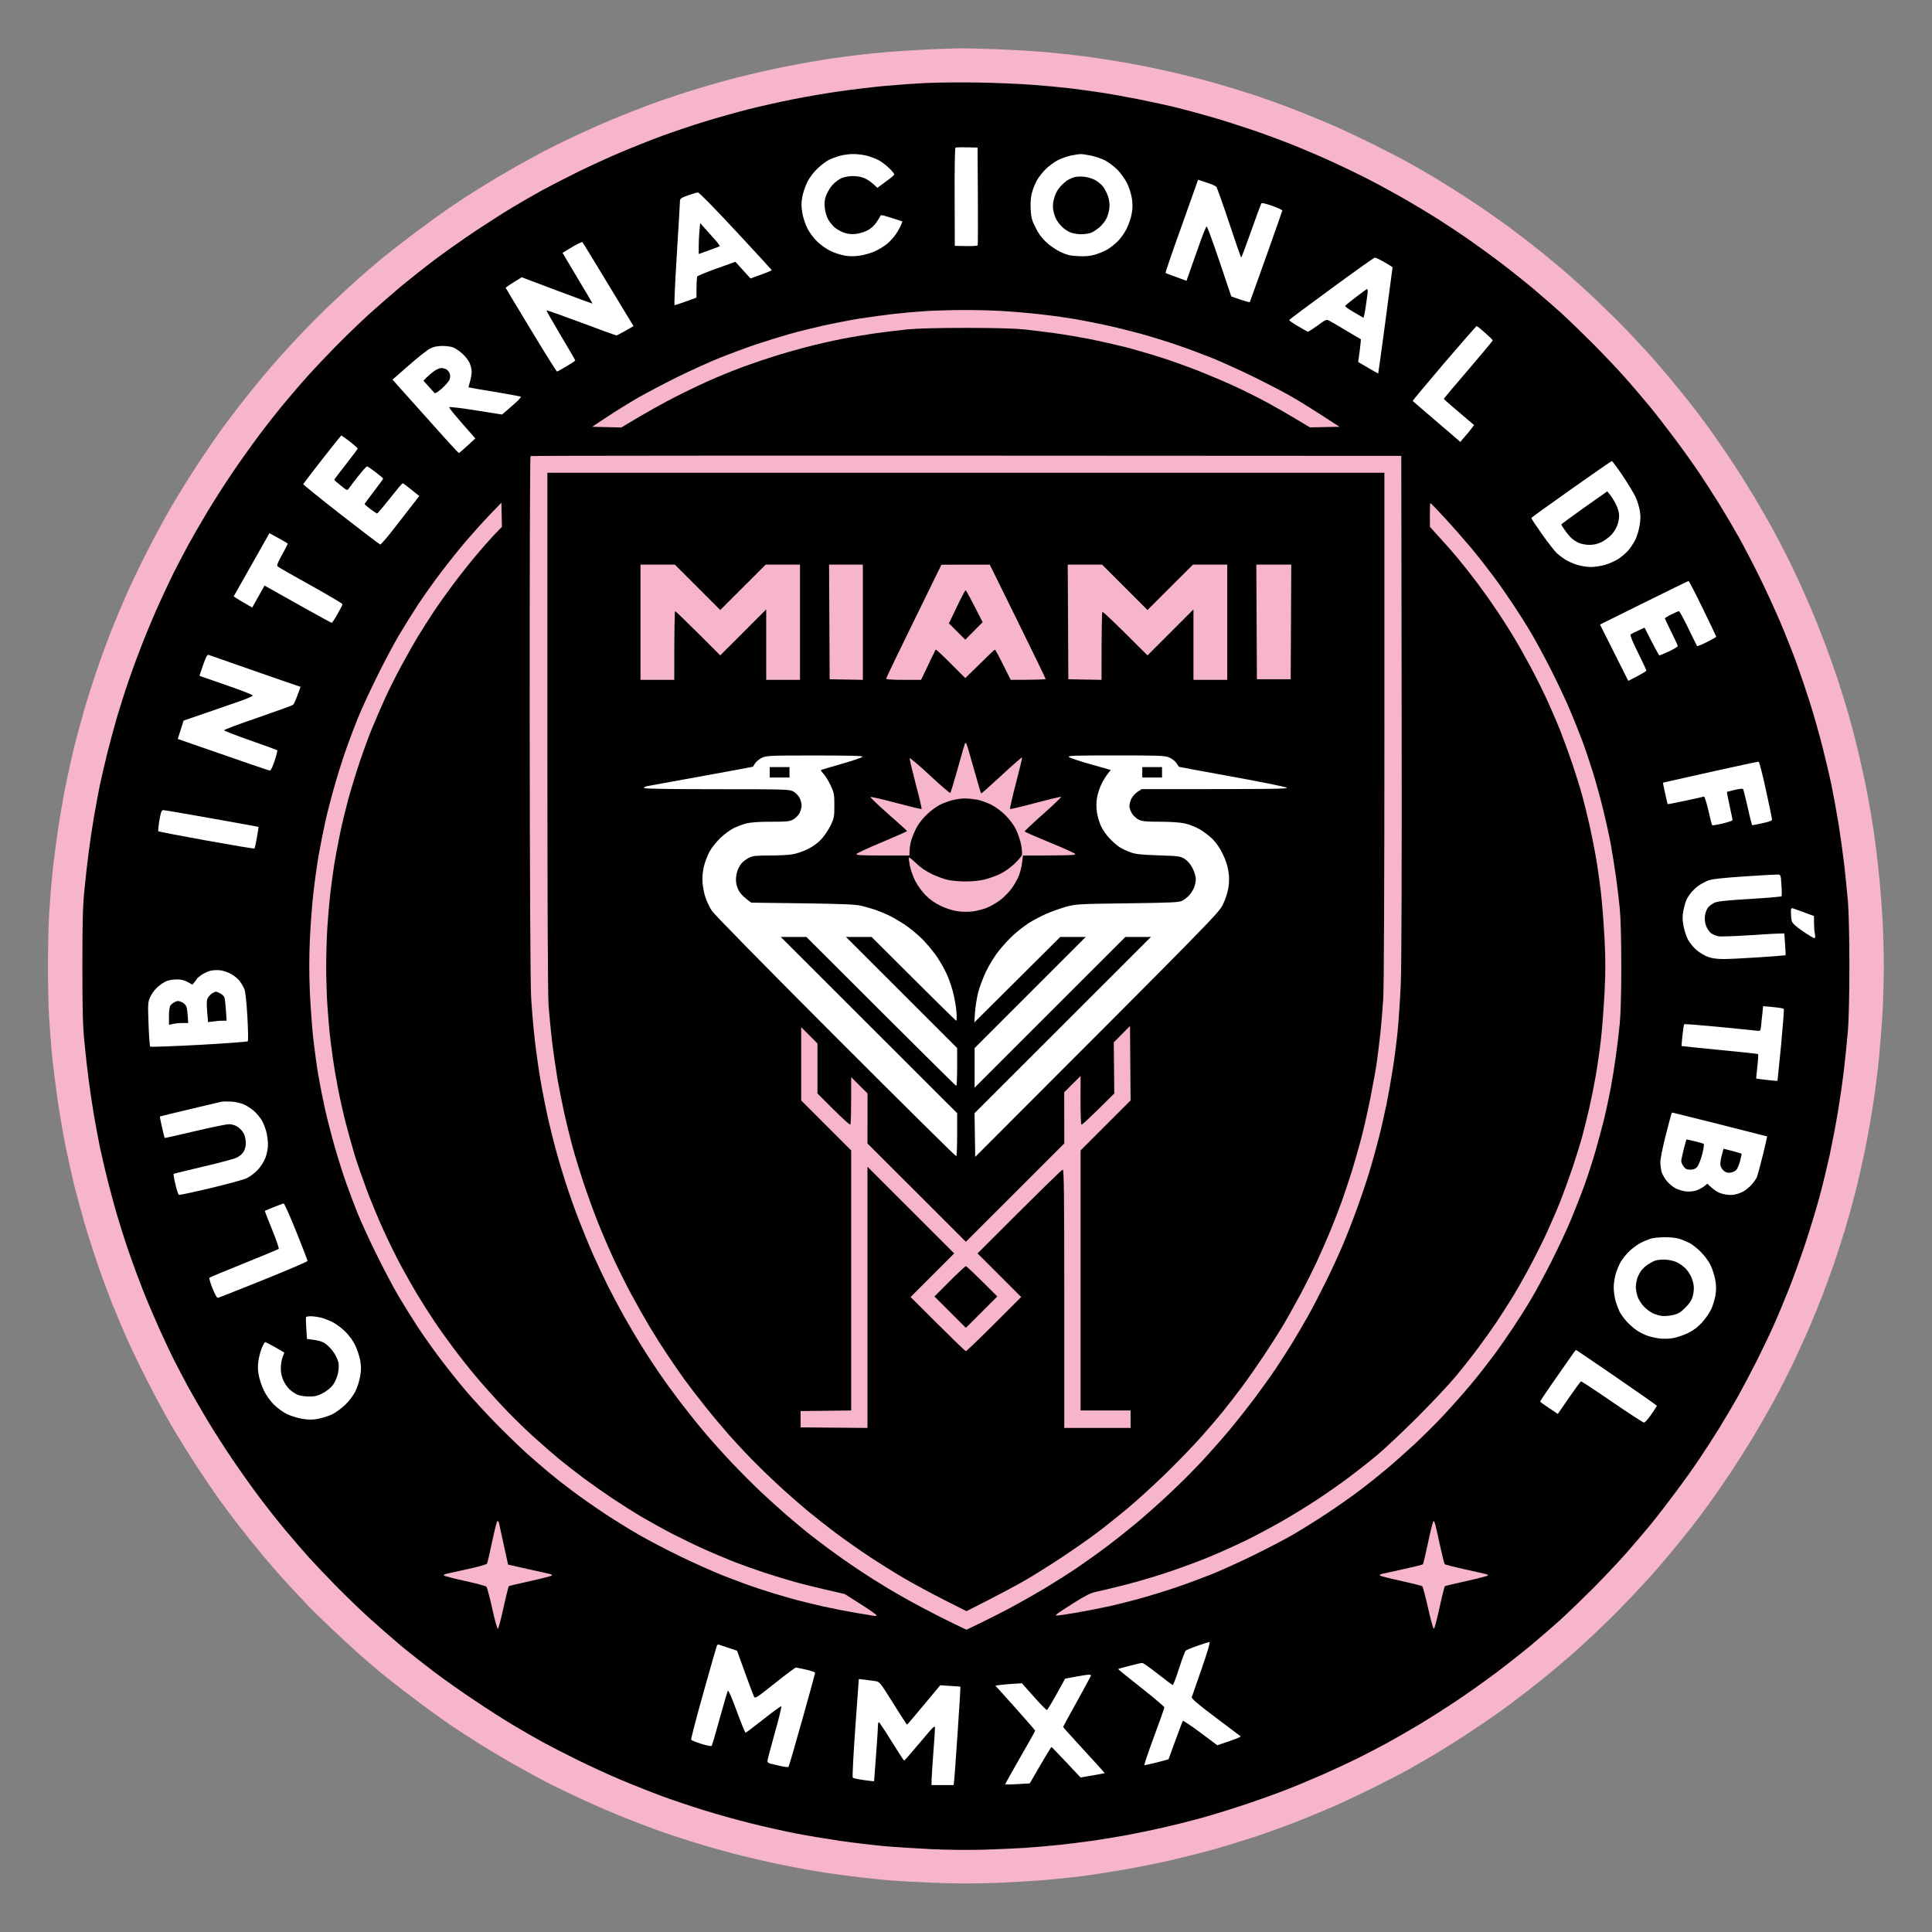 <?xml version="1.0" encoding="UTF-8" standalone="no"?>
<svg
   xmlns:dc="http://purl.org/dc/elements/1.1/"
   xmlns:cc="http://creativecommons.org/ns#"
   xmlns:rdf="http://www.w3.org/1999/02/22-rdf-syntax-ns#"
   xmlns:svg="http://www.w3.org/2000/svg"
   xmlns="http://www.w3.org/2000/svg"
   xmlns:sodipodi="http://sodipodi.sourceforge.net/DTD/sodipodi-0.dtd"
   xmlns:inkscape="http://www.inkscape.org/namespaces/inkscape"
   viewBox="0 0 1000 1000"
   width="1000"
   height="1000"
   version="1.1"
   id="svg76"
   sodipodi:docname="Inter Miami CF.svg"
   inkscape:version="1.0.1 (3bc2e813f5, 2020-09-07)">
  <rect x="0" y="0" width="1000" height="1000" fill="#808080" stroke="none"/>
  <defs
     id="defs80" />
  <sodipodi:namedview
     pagecolor="#ffffff"
     bordercolor="#666666"
     borderopacity="1"
     objecttolerance="10"
     gridtolerance="10"
     guidetolerance="10"
     inkscape:pageopacity="0"
     inkscape:pageshadow="2"
     inkscape:window-width="1920"
     inkscape:window-height="1017"
     id="namedview78"
     showgrid="false"
     inkscape:zoom="0.845"
     inkscape:cx="500"
     inkscape:cy="500"
     inkscape:window-x="-8"
     inkscape:window-y="-8"
     inkscape:window-maximized="1"
     inkscape:current-layer="svg76" />
  <style
     id="style2">
		tspan { white-space:pre }
		.shp0 { fill: #f6b4cd } 
		.shp1 { fill: #000100 } 
		.shp2 { fill: #ffffff } 
	</style>
  <g
     id="g74"
     transform="matrix(3.801,0,0,3.801,24.814,24.89)">
    <path
       class="shp0"
       d="m 121.59,0.11 c -0.74,0.02 -2.63,0.12 -4.2,0.21 -1.57,0.09 -3.89,0.27 -5.15,0.4 -1.27,0.13 -3.58,0.41 -5.15,0.64 -1.57,0.22 -4.46,0.72 -6.42,1.11 -1.97,0.39 -5.07,1.09 -6.9,1.56 -1.83,0.47 -4.72,1.3 -6.42,1.84 -1.7,0.53 -4.2,1.38 -5.55,1.89 -1.35,0.5 -3.49,1.34 -4.75,1.87 -1.27,0.52 -3.48,1.5 -4.92,2.17 -1.44,0.67 -3.51,1.68 -4.6,2.25 -1.09,0.58 -3.05,1.65 -4.36,2.4 -1.3,0.74 -3.3,1.94 -4.44,2.65 -1.13,0.71 -2.88,1.85 -3.88,2.53 -1,0.67 -3.18,2.25 -4.83,3.49 -1.66,1.24 -3.8,2.91 -4.76,3.71 -0.96,0.8 -2.28,1.93 -2.93,2.51 -0.65,0.58 -2.19,1.99 -3.41,3.14 -1.22,1.14 -3.15,3.06 -4.29,4.27 -1.14,1.21 -2.39,2.56 -2.78,3 -0.38,0.43 -0.74,0.82 -0.78,0.87 -0.05,0.04 -0.84,0.97 -1.76,2.06 -0.92,1.09 -2.38,2.9 -3.26,4.04 -0.87,1.13 -2.08,2.73 -2.67,3.56 -0.6,0.83 -1.96,2.83 -3.02,4.44 -1.06,1.61 -2.65,4.18 -3.54,5.7 -0.89,1.53 -2.39,4.31 -3.34,6.18 -0.95,1.87 -2.2,4.48 -2.78,5.78 -0.58,1.31 -1.5,3.52 -2.06,4.91 -0.55,1.4 -1.44,3.82 -1.97,5.39 -0.54,1.57 -1.33,4.06 -1.76,5.54 -0.42,1.49 -1.02,3.7 -1.33,4.92 -0.3,1.22 -0.84,3.64 -1.19,5.38 -0.35,1.75 -0.85,4.67 -1.11,6.5 -0.26,1.83 -0.59,4.43 -0.72,5.78 -0.13,1.35 -0.31,3.67 -0.4,5.15 C 0.07,119.43 0,122.6 0,125 c 0,2.4 0.07,5.57 0.16,7.05 0.09,1.48 0.27,3.8 0.4,5.15 0.13,1.35 0.46,3.95 0.72,5.78 0.26,1.83 0.76,4.75 1.11,6.5 0.35,1.74 0.89,4.16 1.19,5.38 0.31,1.22 0.91,3.43 1.33,4.92 0.43,1.48 1.22,3.97 1.76,5.54 0.53,1.57 1.42,3.99 1.97,5.39 0.56,1.39 1.48,3.6 2.06,4.91 0.58,1.3 1.83,3.91 2.78,5.78 0.95,1.87 2.45,4.65 3.34,6.18 0.89,1.52 2.48,4.09 3.54,5.7 1.06,1.61 2.42,3.61 3.02,4.44 0.59,0.83 1.8,2.43 2.67,3.56 0.88,1.14 2.35,2.95 3.26,4.04 0.92,1.09 1.96,2.3 2.31,2.69 0.35,0.39 1.14,1.24 1.74,1.9 0.61,0.66 1.54,1.65 2.07,2.2 0.52,0.56 2.02,2.02 3.33,3.25 1.31,1.23 2.92,2.72 3.57,3.3 0.65,0.58 1.97,1.71 2.93,2.51 0.96,0.8 3.1,2.47 4.76,3.71 1.65,1.25 3.83,2.82 4.83,3.5 1,0.67 2.75,1.81 3.88,2.52 1.14,0.71 3.14,1.91 4.44,2.65 1.31,0.75 3.34,1.86 4.52,2.48 1.18,0.61 3.53,1.75 5.23,2.53 1.7,0.78 4.27,1.88 5.71,2.46 1.44,0.57 3.44,1.33 4.44,1.69 1,0.36 3.07,1.05 4.6,1.53 1.52,0.48 4.27,1.26 6.1,1.73 1.83,0.47 4.76,1.14 6.5,1.49 1.74,0.35 4.31,0.81 5.71,1.02 1.39,0.21 3.53,0.5 4.75,0.63 1.22,0.14 3.04,0.32 4.04,0.41 1.01,0.09 3.68,0.23 5.95,0.32 2.86,0.12 5.43,0.12 8.4,0.01 2.36,-0.09 5.46,-0.28 6.9,-0.41 1.44,-0.13 3.51,-0.35 4.6,-0.48 1.08,-0.14 3.4,-0.49 5.15,-0.78 1.74,-0.29 4.63,-0.85 6.42,-1.25 1.79,-0.4 4.64,-1.11 6.34,-1.58 1.7,-0.48 4.41,-1.31 6.02,-1.84 1.62,-0.54 4.26,-1.51 5.87,-2.14 1.61,-0.64 3.89,-1.59 5.07,-2.11 1.18,-0.52 3.53,-1.64 5.23,-2.49 1.7,-0.85 3.74,-1.9 4.52,-2.34 0.79,-0.44 2.39,-1.37 3.57,-2.06 1.17,-0.7 3.46,-2.14 5.07,-3.21 1.61,-1.06 3.97,-2.7 5.23,-3.64 1.27,-0.94 3.19,-2.43 4.28,-3.31 1.09,-0.88 2.84,-2.34 3.89,-3.26 1.04,-0.92 2.61,-2.34 3.47,-3.17 0.87,-0.83 1.98,-1.9 2.46,-2.38 0.49,-0.48 1.53,-1.55 2.31,-2.38 0.79,-0.82 2.04,-2.18 2.79,-3 0.74,-0.83 2.03,-2.33 2.85,-3.33 0.83,-1 2.01,-2.46 2.63,-3.25 0.61,-0.78 1.69,-2.21 2.38,-3.17 0.7,-0.96 1.98,-2.81 2.85,-4.12 0.88,-1.3 2.34,-3.62 3.26,-5.14 0.91,-1.53 2.26,-3.88 2.98,-5.23 0.73,-1.35 1.81,-3.49 2.42,-4.76 0.6,-1.26 1.54,-3.33 2.09,-4.59 0.54,-1.26 1.39,-3.33 1.87,-4.59 0.49,-1.27 1.22,-3.26 1.62,-4.44 0.4,-1.18 1.04,-3.17 1.43,-4.44 0.38,-1.26 1.02,-3.54 1.41,-5.07 0.39,-1.52 0.99,-4.16 1.34,-5.86 0.35,-1.7 0.85,-4.51 1.11,-6.26 0.27,-1.74 0.63,-4.63 0.81,-6.41 0.17,-1.79 0.39,-4.64 0.48,-6.34 0.09,-1.7 0.16,-4.41 0.16,-6.02 0,-1.61 -0.07,-4.32 -0.16,-6.02 -0.09,-1.7 -0.31,-4.55 -0.49,-6.34 -0.17,-1.78 -0.5,-4.46 -0.71,-5.94 -0.22,-1.48 -0.65,-3.98 -0.96,-5.54 -0.3,-1.57 -0.87,-4.14 -1.25,-5.71 -0.38,-1.57 -0.95,-3.74 -1.27,-4.83 -0.32,-1.09 -0.9,-2.98 -1.29,-4.2 -0.4,-1.22 -1.19,-3.46 -1.75,-4.99 -0.57,-1.52 -1.55,-3.98 -2.19,-5.46 -0.63,-1.48 -1.65,-3.73 -2.25,-4.99 -0.6,-1.27 -1.69,-3.41 -2.42,-4.76 -0.72,-1.35 -2.07,-3.7 -2.98,-5.23 -0.92,-1.52 -2.38,-3.84 -3.26,-5.14 -0.87,-1.31 -2.15,-3.16 -2.85,-4.12 -0.69,-0.96 -1.77,-2.39 -2.38,-3.17 -0.62,-0.79 -1.8,-2.25 -2.63,-3.25 -0.82,-1 -2.11,-2.5 -2.85,-3.33 -0.75,-0.82 -2,-2.18 -2.79,-3.01 -0.78,-0.82 -1.85,-1.92 -2.38,-2.43 -0.52,-0.51 -1.63,-1.58 -2.46,-2.38 -0.83,-0.79 -2.36,-2.19 -3.4,-3.11 -1.05,-0.92 -2.8,-2.38 -3.89,-3.26 -1.09,-0.88 -3.01,-2.37 -4.28,-3.31 -1.26,-0.94 -3.62,-2.58 -5.23,-3.64 -1.61,-1.07 -3.9,-2.51 -5.07,-3.21 -1.18,-0.69 -2.78,-1.62 -3.57,-2.06 -0.78,-0.44 -2.75,-1.45 -4.36,-2.26 -1.61,-0.81 -3.93,-1.91 -5.15,-2.46 -1.22,-0.55 -3.58,-1.53 -5.23,-2.18 -1.66,-0.66 -4.33,-1.64 -5.95,-2.18 -1.61,-0.53 -4.32,-1.36 -6.02,-1.84 -1.7,-0.47 -4.52,-1.17 -6.26,-1.56 -1.75,-0.39 -4.42,-0.92 -5.95,-1.18 -1.52,-0.26 -3.88,-0.62 -5.23,-0.8 -1.35,-0.17 -3.63,-0.42 -5.07,-0.55 -1.44,-0.13 -4.44,-0.31 -6.66,-0.4 -2.22,-0.08 -4.58,-0.14 -5.23,-0.13 -0.66,0.02 -1.8,0.05 -2.54,0.08 z"
       id="path4" />
    <path
       class="shp1"
       d="m 119.53,4.76 c -1.53,0.07 -4.02,0.25 -5.55,0.39 -1.52,0.14 -4.25,0.46 -6.06,0.72 -1.81,0.26 -4.74,0.75 -6.5,1.11 -1.77,0.35 -4.5,0.96 -6.06,1.36 -1.57,0.4 -4.21,1.14 -5.87,1.65 -1.66,0.51 -4.26,1.38 -5.79,1.94 -1.52,0.56 -4.09,1.58 -5.7,2.26 -1.62,0.68 -4.29,1.91 -5.95,2.73 -1.66,0.82 -3.8,1.92 -4.75,2.44 -0.96,0.53 -2.71,1.53 -3.89,2.24 -1.18,0.7 -3.53,2.2 -5.23,3.33 -1.7,1.14 -4.2,2.9 -5.55,3.92 -1.35,1.02 -3.42,2.66 -4.6,3.64 -1.17,0.98 -3.13,2.69 -4.36,3.8 -1.22,1.11 -3.25,3.08 -4.52,4.37 -1.26,1.29 -2.91,3.03 -3.66,3.86 -0.75,0.83 -2.16,2.47 -3.14,3.64 -0.99,1.18 -2.59,3.21 -3.57,4.52 -0.98,1.3 -2.61,3.59 -3.61,5.07 -1.01,1.48 -2.54,3.87 -3.4,5.3 -0.87,1.44 -2.08,3.55 -2.7,4.68 -0.61,1.13 -1.47,2.77 -1.91,3.64 -0.44,0.87 -1.31,2.73 -1.94,4.12 -0.64,1.4 -1.64,3.75 -2.22,5.23 -0.59,1.48 -1.48,3.87 -1.97,5.31 -0.5,1.43 -1.21,3.68 -1.6,4.99 -0.38,1.3 -0.98,3.51 -1.33,4.91 -0.34,1.39 -0.81,3.39 -1.03,4.43 -0.21,1.05 -0.58,3.01 -0.81,4.36 -0.23,1.35 -0.55,3.49 -0.71,4.75 -0.17,1.27 -0.43,3.58 -0.58,5.15 -0.23,2.29 -0.28,4.36 -0.28,10.38 0,6.02 0.05,8.09 0.28,10.38 0.15,1.57 0.41,3.88 0.58,5.15 0.16,1.26 0.48,3.4 0.71,4.75 0.23,1.35 0.6,3.31 0.81,4.36 0.22,1.04 0.69,3.04 1.03,4.43 0.35,1.4 0.95,3.61 1.33,4.91 0.39,1.31 1.1,3.56 1.6,4.99 0.49,1.44 1.36,3.79 1.93,5.23 0.57,1.44 1.57,3.79 2.22,5.23 0.65,1.44 1.54,3.33 1.98,4.2 0.44,0.87 1.3,2.51 1.91,3.64 0.62,1.13 1.83,3.24 2.7,4.68 0.86,1.43 2.39,3.82 3.4,5.3 1,1.48 2.63,3.77 3.61,5.07 0.98,1.31 2.58,3.34 3.57,4.52 0.98,1.17 2.39,2.81 3.14,3.64 0.75,0.83 2.4,2.57 3.66,3.86 1.27,1.29 3.3,3.26 4.52,4.37 1.23,1.11 3.19,2.82 4.36,3.81 1.18,0.98 3.25,2.61 4.6,3.63 1.35,1.02 3.85,2.78 5.55,3.91 1.7,1.14 4.05,2.64 5.23,3.34 1.18,0.71 2.93,1.71 3.89,2.24 0.95,0.52 3.09,1.62 4.75,2.44 1.66,0.82 4.33,2.05 5.95,2.73 1.61,0.68 4.18,1.7 5.7,2.26 1.53,0.56 4.13,1.43 5.79,1.94 1.66,0.51 4.44,1.29 6.18,1.72 1.75,0.44 4.46,1.05 6.03,1.36 1.57,0.31 4.35,0.77 6.18,1.04 1.83,0.26 4.51,0.58 5.94,0.71 1.44,0.13 4.37,0.32 6.5,0.42 2.14,0.1 5.35,0.13 7.14,0.07 1.78,-0.05 4.32,-0.17 5.62,-0.25 1.31,-0.09 3.38,-0.27 4.6,-0.4 1.22,-0.13 3.26,-0.38 4.52,-0.56 1.26,-0.18 3.44,-0.54 4.84,-0.8 1.39,-0.26 3.6,-0.72 4.91,-1.02 1.31,-0.3 3.45,-0.83 4.76,-1.19 1.3,-0.35 3.8,-1.11 5.54,-1.68 1.75,-0.57 4.39,-1.5 5.87,-2.07 1.48,-0.56 4.01,-1.62 5.63,-2.33 1.61,-0.72 3.75,-1.72 4.75,-2.22 1.01,-0.5 2.68,-1.38 3.73,-1.94 1.05,-0.57 3.01,-1.7 4.36,-2.5 1.35,-0.8 3.7,-2.3 5.23,-3.32 1.53,-1.02 3.99,-2.77 5.47,-3.88 1.48,-1.12 3.62,-2.81 4.75,-3.75 1.13,-0.95 2.88,-2.46 3.89,-3.37 1,-0.91 3.03,-2.87 4.52,-4.36 1.48,-1.5 3.51,-3.64 4.5,-4.77 0.99,-1.13 2.45,-2.84 3.24,-3.8 0.78,-0.95 2.33,-2.95 3.43,-4.43 1.11,-1.48 2.58,-3.55 3.28,-4.6 0.7,-1.04 1.92,-2.93 2.7,-4.19 0.78,-1.27 1.96,-3.26 2.62,-4.44 0.65,-1.18 1.78,-3.32 2.5,-4.75 0.72,-1.44 1.76,-3.61 2.3,-4.83 0.55,-1.22 1.47,-3.43 2.06,-4.92 0.59,-1.48 1.59,-4.26 2.23,-6.17 0.64,-1.92 1.52,-4.84 1.97,-6.5 0.44,-1.66 1.05,-4.19 1.36,-5.62 0.31,-1.44 0.81,-4.04 1.1,-5.79 0.29,-1.74 0.68,-4.41 0.85,-5.94 0.17,-1.52 0.41,-3.84 0.52,-5.15 0.12,-1.43 0.2,-4.91 0.2,-8.79 0,-3.88 -0.08,-7.36 -0.2,-8.79 -0.11,-1.31 -0.35,-3.63 -0.52,-5.15 -0.18,-1.53 -0.53,-4.02 -0.78,-5.55 -0.25,-1.52 -0.67,-3.84 -0.94,-5.15 -0.27,-1.3 -0.85,-3.74 -1.28,-5.42 -0.43,-1.68 -1.18,-4.32 -1.67,-5.86 -0.49,-1.55 -1.32,-3.99 -1.84,-5.43 -0.53,-1.44 -1.54,-3.97 -2.24,-5.62 -0.71,-1.66 -1.97,-4.4 -2.81,-6.1 -0.84,-1.7 -2.09,-4.09 -2.77,-5.31 -0.68,-1.22 -1.88,-3.25 -2.66,-4.52 -0.78,-1.26 -2,-3.15 -2.7,-4.19 -0.7,-1.05 -2.17,-3.12 -3.28,-4.6 -1.1,-1.48 -2.65,-3.48 -3.43,-4.43 -0.79,-0.96 -2.25,-2.67 -3.24,-3.8 -0.99,-1.13 -3.02,-3.27 -4.5,-4.77 -1.49,-1.49 -3.52,-3.45 -4.52,-4.36 -1.01,-0.91 -2.76,-2.42 -3.89,-3.37 -1.13,-0.94 -3.16,-2.55 -4.51,-3.57 -1.35,-1.02 -3.35,-2.46 -4.44,-3.21 -1.09,-0.75 -2.77,-1.86 -3.73,-2.47 -0.96,-0.61 -2.81,-1.73 -4.12,-2.49 -1.31,-0.77 -3.59,-2.02 -5.07,-2.79 -1.48,-0.77 -3.95,-1.96 -5.47,-2.65 -1.53,-0.7 -3.95,-1.73 -5.39,-2.3 -1.44,-0.57 -3.9,-1.48 -5.47,-2.01 -1.57,-0.53 -3.96,-1.29 -5.31,-1.68 -1.35,-0.39 -3.42,-0.96 -4.6,-1.25 -1.18,-0.3 -3.57,-0.82 -5.31,-1.17 -1.74,-0.35 -4.13,-0.78 -5.31,-0.95 -1.18,-0.18 -3.1,-0.44 -4.28,-0.58 -1.18,-0.14 -3.46,-0.35 -5.07,-0.47 -1.62,-0.12 -4.9,-0.26 -7.3,-0.3 -2.39,-0.04 -5.6,-0.01 -7.13,0.07 z"
       id="path6" />
    <path
       class="shp2"
       d="m 123.58,13.57 c -0.08,0.06 -0.13,3.09 -0.11,6.74 l 0.02,6.62 c 2.44,0.07 3.08,0.02 3.12,-0.08 0.03,-0.08 0.04,-3.11 0.02,-6.73 l -0.04,-6.57 c -2.23,-0.07 -2.94,-0.04 -3.01,0.02 z m -15.74,1.1 c -0.46,0.12 -1.14,0.38 -1.51,0.56 -0.37,0.19 -1.06,0.72 -1.54,1.17 -0.53,0.5 -1.08,1.23 -1.38,1.84 -0.28,0.55 -0.59,1.47 -0.69,2.04 -0.14,0.79 -0.14,1.29 0,2.14 0.1,0.61 0.41,1.56 0.69,2.12 0.3,0.59 0.86,1.35 1.38,1.84 0.48,0.46 1.3,1.03 1.82,1.27 0.52,0.25 1.38,0.52 1.9,0.61 0.66,0.11 1.3,0.11 2.06,0 0.61,-0.09 1.54,-0.36 2.06,-0.6 0.53,-0.24 1.27,-0.69 1.66,-1.02 0.38,-0.32 0.91,-0.9 1.17,-1.29 0.27,-0.39 0.58,-0.95 0.69,-1.23 l 0.21,-0.51 c -2.61,-0.88 -2.95,-0.94 -3,-0.77 -0.04,0.12 -0.29,0.53 -0.56,0.92 -0.31,0.46 -0.76,0.84 -1.27,1.1 -0.47,0.24 -1.16,0.42 -1.67,0.46 -0.59,0.04 -1.1,-0.03 -1.58,-0.23 -0.4,-0.16 -0.92,-0.47 -1.18,-0.69 -0.25,-0.22 -0.62,-0.68 -0.83,-1.03 -0.22,-0.38 -0.42,-1.02 -0.48,-1.59 -0.08,-0.73 -0.04,-1.13 0.19,-1.74 0.16,-0.43 0.55,-1.07 0.86,-1.41 0.31,-0.34 0.85,-0.75 1.2,-0.91 0.39,-0.17 1,-0.29 1.58,-0.29 0.59,0 1.2,0.12 1.59,0.29 0.35,0.16 0.88,0.52 1.19,0.8 l 0.55,0.51 c 0.74,-0.55 1.25,-0.93 1.62,-1.2 0.37,-0.26 0.67,-0.55 0.68,-0.64 0.01,-0.09 -0.33,-0.49 -0.75,-0.89 -0.41,-0.39 -1.06,-0.88 -1.43,-1.06 -0.37,-0.19 -1.08,-0.46 -1.58,-0.59 -0.51,-0.13 -1.34,-0.23 -1.87,-0.22 -0.52,0 -1.32,0.11 -1.78,0.24 z m 31.43,-0.03 c -0.53,0.11 -1.34,0.41 -1.82,0.66 -0.47,0.26 -1.18,0.79 -1.58,1.18 -0.4,0.4 -0.91,1.04 -1.14,1.43 -0.23,0.39 -0.55,1.13 -0.7,1.66 -0.19,0.67 -0.25,1.33 -0.21,2.29 0.05,1.16 0.14,1.52 0.64,2.54 0.4,0.82 0.86,1.45 1.47,2.02 0.48,0.46 1.36,1.06 1.95,1.34 0.88,0.41 1.32,0.52 2.42,0.57 0.97,0.05 1.61,-0.01 2.3,-0.21 0.52,-0.15 1.27,-0.46 1.66,-0.69 0.39,-0.23 1.03,-0.74 1.43,-1.13 0.39,-0.39 0.95,-1.18 1.22,-1.74 0.28,-0.57 0.59,-1.5 0.68,-2.06 0.13,-0.74 0.13,-1.33 0.01,-2.06 -0.09,-0.57 -0.38,-1.48 -0.64,-2.02 -0.27,-0.55 -0.85,-1.37 -1.31,-1.84 -0.46,-0.46 -1.23,-1.04 -1.71,-1.29 -0.48,-0.24 -1.33,-0.53 -1.9,-0.65 -0.56,-0.12 -1.21,-0.21 -1.42,-0.21 -0.22,0.01 -0.83,0.1 -1.35,0.21 z"
       id="path8" />
    <path
       class="shp1"
       d="m 139.79,17.57 c -0.23,0.07 -0.63,0.24 -0.87,0.37 -0.24,0.13 -0.71,0.54 -1.04,0.89 -0.39,0.43 -0.68,0.97 -0.85,1.57 -0.17,0.61 -0.22,1.14 -0.14,1.62 0.06,0.39 0.24,0.96 0.4,1.27 0.16,0.3 0.52,0.78 0.81,1.06 0.3,0.28 0.8,0.62 1.13,0.75 0.32,0.14 0.98,0.25 1.46,0.25 0.48,0 1.11,-0.1 1.39,-0.21 0.28,-0.12 0.79,-0.46 1.13,-0.75 0.34,-0.3 0.76,-0.83 0.93,-1.18 0.18,-0.35 0.36,-0.99 0.4,-1.43 0.06,-0.52 -0.01,-1.06 -0.18,-1.58 -0.15,-0.44 -0.45,-1.02 -0.66,-1.31 -0.21,-0.28 -0.69,-0.69 -1.06,-0.9 -0.4,-0.23 -1.04,-0.42 -1.55,-0.47 -0.48,-0.05 -1.06,-0.02 -1.3,0.05 z"
       id="path10" />
    <path
       class="shp2"
       d="m 154.37,24.26 c -1.25,3.47 -2.23,6.34 -2.18,6.37 0.04,0.03 0.7,0.27 1.46,0.55 l 1.39,0.51 c 0.46,-1.29 1.05,-2.97 1.61,-4.56 0.55,-1.59 1.07,-2.87 1.14,-2.85 0.08,0.02 0.87,2.18 1.75,4.79 l 1.6,4.75 c 1.91,0.68 2.49,0.82 2.53,0.76 0.03,-0.07 1.04,-2.87 2.23,-6.22 1.19,-3.36 2.18,-6.16 2.19,-6.24 0.02,-0.07 -0.6,-0.35 -1.37,-0.63 -0.97,-0.35 -1.43,-0.44 -1.5,-0.32 -0.06,0.1 -0.68,1.79 -1.38,3.76 -0.7,1.97 -1.3,3.59 -1.35,3.59 -0.04,0 -0.78,-2.12 -1.64,-4.72 -0.86,-2.59 -1.65,-4.8 -1.75,-4.91 -0.09,-0.12 -0.69,-0.38 -1.33,-0.58 l -1.15,-0.38 m -69.47,2.13 c -0.88,0.31 -1.07,0.44 -1.08,0.73 0,0.2 -0.2,3.48 -0.43,7.29 -0.24,3.81 -0.38,6.93 -0.31,6.93 0.06,0 0.76,-0.23 1.55,-0.51 l 1.43,-0.52 c 0,-2.08 0.05,-2.77 0.11,-2.88 0.07,-0.1 1.26,-0.59 2.65,-1.09 l 2.54,-0.91 2.06,2.27 c 2.27,-0.8 2.92,-1.08 2.89,-1.14 -0.02,-0.05 -2.23,-2.46 -4.91,-5.34 -3.05,-3.28 -4.98,-5.24 -5.15,-5.23 -0.15,0.01 -0.76,0.19 -1.35,0.4 z"
       id="path12" />
    <path
       class="shp1"
       d="m 88.72,24.87 c -0.06,0.57 -0.1,1.51 -0.1,2.1 v 1.07 c 2.15,-0.77 2.81,-1.02 2.85,-1.05 0.04,-0.03 -0.11,-0.28 -0.35,-0.57 -0.24,-0.28 -0.86,-0.98 -1.37,-1.55 l -0.93,-1.03"
       id="path14" />
    <path
       class="shp2"
       d="m 71.37,27.1 -1.3,0.78 c 3.2,5.34 4.11,6.91 4.09,6.92 -0.03,0.01 -2.21,-0.79 -4.84,-1.78 l -4.8,-1.81 c -1.72,1.04 -2.2,1.39 -2.18,1.45 0.02,0.06 1.57,2.64 3.45,5.74 1.87,3.1 3.46,5.64 3.53,5.64 0.06,0 0.65,-0.32 1.3,-0.71 0.66,-0.39 1.19,-0.75 1.19,-0.79 0,-0.05 -0.89,-1.58 -1.98,-3.41 -1.09,-1.83 -1.96,-3.36 -1.94,-3.41 0.02,-0.05 2.14,0.7 4.72,1.66 2.57,0.97 4.73,1.75 4.79,1.75 0.07,0 0.62,-0.28 1.23,-0.63 l 1.11,-0.64 c -5.3,-8.77 -6.89,-11.37 -6.96,-11.43 -0.06,-0.06 -0.69,0.24 -1.41,0.67 z m 103.41,5.63 c -3.14,2.3 -5.73,4.23 -5.75,4.3 -0.02,0.07 0.51,0.44 1.18,0.83 0.67,0.4 1.28,0.74 1.35,0.76 0.07,0.02 0.66,-0.36 1.32,-0.83 1.13,-0.84 1.2,-0.87 1.62,-0.66 0.24,0.12 1.29,0.74 2.34,1.37 1.05,0.63 1.92,1.15 1.95,1.16 0.02,0.02 -0.05,0.72 -0.16,1.56 l -0.21,1.53 c 2.09,1.23 2.71,1.57 2.73,1.56 0.02,-0.02 0.46,-3.26 0.99,-7.2 0.53,-3.94 0.96,-7.2 0.96,-7.25 0,-0.04 -0.5,-0.36 -1.11,-0.71 -0.61,-0.35 -1.2,-0.63 -1.31,-0.62 -0.11,0.01 -2.76,1.9 -5.9,4.2 z"
       id="path16" />
    <path
       class="shp1"
       d="m 178.11,33.91 c -0.79,0.6 -1.45,1.15 -1.47,1.21 -0.02,0.07 0.51,0.45 1.18,0.84 0.67,0.4 1.26,0.74 1.31,0.76 0.05,0.02 0.18,-0.58 0.29,-1.35 0.12,-0.76 0.24,-1.65 0.28,-1.98 0.03,-0.33 0.01,-0.59 -0.05,-0.59 -0.06,0.01 -0.76,0.51 -1.54,1.11 z"
       id="path18" />
    <path
       class="shp0"
       d="m 119.45,35.82 c -1.13,0.07 -3.06,0.24 -4.28,0.38 -1.22,0.14 -3.32,0.43 -4.68,0.64 -1.35,0.22 -3.56,0.65 -4.91,0.95 -1.35,0.3 -3.46,0.82 -4.68,1.17 -1.22,0.35 -3.25,0.98 -4.51,1.4 -1.27,0.43 -3.44,1.24 -4.84,1.79 -1.39,0.56 -4,1.74 -5.79,2.62 -1.78,0.88 -4.21,2.16 -5.39,2.83 -1.17,0.68 -3.06,1.85 -4.2,2.6 l -2.06,1.37 3.97,0.09 c 3.56,-2.15 5.95,-3.45 7.6,-4.29 1.66,-0.84 4.05,-1.97 5.32,-2.5 1.26,-0.54 3.11,-1.27 4.12,-1.63 1,-0.36 2.71,-0.94 3.8,-1.28 1.09,-0.35 3.05,-0.91 4.36,-1.25 1.31,-0.34 3.45,-0.83 4.76,-1.09 1.31,-0.26 3.41,-0.61 4.67,-0.79 1.27,-0.17 3.19,-0.41 4.28,-0.52 1.27,-0.13 4.16,-0.21 8.01,-0.21 3.82,0 6.72,0.08 7.93,0.21 1.04,0.11 2.93,0.34 4.2,0.52 1.26,0.17 3.37,0.53 4.67,0.78 1.31,0.26 3.49,0.75 4.84,1.09 1.35,0.35 3.6,1 4.99,1.45 1.4,0.45 3.72,1.28 5.16,1.85 1.43,0.57 3.65,1.51 4.91,2.1 1.26,0.58 3.19,1.55 4.28,2.14 1.09,0.59 2.86,1.6 3.92,2.24 l 1.95,1.17 4.03,-0.08 c -3.43,-2.24 -5.32,-3.41 -6.41,-4.04 -1.09,-0.63 -3.48,-1.88 -5.31,-2.77 -1.83,-0.9 -4.4,-2.06 -5.71,-2.59 -1.31,-0.52 -3.45,-1.32 -4.76,-1.76 -1.3,-0.45 -3.52,-1.13 -4.91,-1.52 -1.4,-0.38 -3.54,-0.91 -4.76,-1.17 -1.22,-0.26 -3.04,-0.62 -4.04,-0.8 -1,-0.17 -3.03,-0.46 -4.52,-0.63 -1.48,-0.18 -3.9,-0.39 -5.39,-0.48 -1.48,-0.09 -4.01,-0.15 -5.62,-0.14 -1.62,0.01 -3.87,0.08 -5,0.15 z"
       id="path20" />
    <path
       class="shp2"
       d="m 190.11,42.93 c -2.37,2.79 -4.3,5.1 -4.27,5.12 0.02,0.03 1.32,1.15 2.89,2.49 1.57,1.33 3.02,2.58 3.22,2.76 l 0.37,0.33 c 0.97,-1.11 1.39,-1.62 1.56,-1.86 l 0.32,-0.44 c -3.2,-2.7 -4.12,-3.52 -4.12,-3.56 0,-0.05 1.49,-1.83 3.33,-3.96 1.83,-2.14 3.33,-3.94 3.33,-4 0.01,-0.07 -0.46,-0.53 -1.03,-1.03 -0.57,-0.51 -1.09,-0.92 -1.16,-0.92 -0.06,0 -2.06,2.29 -4.44,5.07 z M 52.03,40.92 c -0.38,0.19 -1.68,1.22 -2.9,2.29 l -2.21,1.94 c 4.23,4.73 6.24,6.98 7.21,8.05 0.96,1.07 1.79,1.94 1.83,1.94 0.04,0.01 0.57,-0.44 1.16,-0.99 l 1.08,-1 c -2.84,-3.19 -3.61,-4.17 -3.55,-4.25 0.07,-0.07 1.71,0.13 3.65,0.44 l 3.53,0.56 c 0.92,-0.77 1.52,-1.31 1.94,-1.68 0.41,-0.38 0.7,-0.72 0.63,-0.76 -0.06,-0.03 -1.69,-0.33 -3.6,-0.65 -1.92,-0.32 -3.51,-0.59 -3.52,-0.61 -0.02,-0.01 0.07,-0.37 0.2,-0.81 0.12,-0.44 0.23,-1.04 0.22,-1.35 0,-0.3 -0.13,-0.84 -0.29,-1.19 -0.16,-0.34 -0.6,-0.91 -0.99,-1.25 -0.38,-0.34 -0.93,-0.72 -1.21,-0.83 -0.29,-0.12 -0.96,-0.21 -1.51,-0.21 -0.7,0.01 -1.19,0.11 -1.67,0.36 z"
       id="path22" />
    <path
       class="shp1"
       d="m 52.54,44.02 c -0.34,0.25 -0.8,0.64 -1.02,0.87 l -0.39,0.41 c 1.08,1.18 1.45,1.59 1.52,1.67 0.07,0.1 0.47,-0.15 1.01,-0.63 0.49,-0.44 0.96,-0.99 1.04,-1.23 0.1,-0.28 0.1,-0.57 -0.01,-0.83 -0.08,-0.22 -0.3,-0.47 -0.47,-0.55 -0.18,-0.09 -0.49,-0.16 -0.69,-0.16 -0.2,0 -0.65,0.2 -0.99,0.45 z"
       id="path24" />
    <path
       class="shp2"
       d="m 37.33,56.02 c -1.39,1.79 -2.55,3.3 -2.57,3.36 -0.01,0.06 2.3,1.93 5.14,4.15 2.85,2.22 5.25,4.05 5.35,4.07 0.09,0.02 1.04,-1.08 2.09,-2.45 1.06,-1.37 2.22,-2.87 2.58,-3.32 l 0.65,-0.84 c -1.66,-1.34 -2.19,-1.73 -2.26,-1.73 -0.06,-0.01 -0.85,0.92 -1.74,2.06 -0.9,1.13 -1.68,2.06 -1.75,2.06 -0.06,-0.01 -0.47,-0.28 -0.9,-0.6 -0.43,-0.33 -0.79,-0.63 -0.8,-0.68 -0.01,-0.04 0.56,-0.82 1.27,-1.74 0.7,-0.91 1.27,-1.7 1.26,-1.74 0,-0.05 -0.47,-0.44 -1.03,-0.87 -0.57,-0.44 -1.09,-0.79 -1.17,-0.79 -0.08,0 -0.62,0.6 -1.21,1.34 -0.58,0.74 -1.15,1.49 -1.27,1.67 -0.21,0.3 -0.24,0.29 -1.1,-0.4 -0.49,-0.39 -0.88,-0.75 -0.88,-0.79 0,-0.05 0.72,-0.99 1.59,-2.1 0.87,-1.11 1.59,-2.08 1.6,-2.14 0,-0.07 -0.48,-0.5 -1.07,-0.96 -0.6,-0.46 -1.12,-0.83 -1.16,-0.82 -0.04,0 -1.22,1.47 -2.62,3.26 z"
       id="path26" />
    <path
       class="shp0"
       d="m 65.71,55.56 c -0.07,0.05 -0.12,16.06 -0.11,35.56 0.02,22.37 0.09,36.47 0.2,38.2 0.09,1.5 0.3,4.01 0.48,5.58 0.17,1.57 0.53,4.1 0.79,5.63 0.26,1.52 0.72,3.86 1.02,5.18 0.31,1.33 0.77,3.22 1.04,4.2 0.26,0.98 0.84,2.93 1.28,4.32 0.44,1.39 1.27,3.75 1.84,5.23 0.57,1.48 1.48,3.69 2.02,4.91 0.55,1.22 1.44,3.11 1.98,4.2 0.55,1.09 1.53,2.94 2.19,4.12 0.66,1.17 1.73,2.99 2.38,4.04 0.65,1.04 1.72,2.68 2.38,3.64 0.65,0.96 1.92,2.71 2.81,3.88 0.9,1.18 2.37,3.03 3.29,4.12 0.91,1.09 2.61,2.99 3.78,4.22 1.16,1.23 2.94,3.01 3.94,3.96 1.01,0.95 2.58,2.37 3.49,3.16 0.91,0.78 2.2,1.86 2.85,2.39 0.65,0.52 2.01,1.56 3.01,2.3 1.01,0.75 2.79,2 3.97,2.78 1.17,0.79 3.03,1.96 4.12,2.61 1.09,0.66 3.12,1.8 4.52,2.54 1.39,0.74 3.33,1.73 4.32,2.2 l 1.78,0.85 c 2.76,-1.32 4.64,-2.28 5.94,-2.97 1.31,-0.7 3.43,-1.9 4.72,-2.67 1.29,-0.78 3.25,-2.02 4.36,-2.77 1.11,-0.75 2.95,-2.06 4.08,-2.92 1.14,-0.85 2.95,-2.29 4.04,-3.2 1.09,-0.91 3.09,-2.68 4.43,-3.94 1.35,-1.25 3.38,-3.28 4.51,-4.5 1.13,-1.22 2.8,-3.11 3.71,-4.2 0.91,-1.09 2.46,-3.05 3.44,-4.35 0.98,-1.31 2.28,-3.13 2.89,-4.04 0.61,-0.92 1.58,-2.42 2.14,-3.33 0.57,-0.92 1.55,-2.59 2.19,-3.72 0.64,-1.14 1.75,-3.28 2.48,-4.76 0.73,-1.48 1.75,-3.69 2.27,-4.91 0.52,-1.22 1.4,-3.46 1.95,-4.99 0.56,-1.52 1.32,-3.77 1.69,-4.99 0.37,-1.22 0.95,-3.29 1.28,-4.59 0.34,-1.31 0.82,-3.45 1.09,-4.76 0.26,-1.3 0.66,-3.55 0.88,-4.99 0.22,-1.43 0.51,-3.72 0.64,-5.07 0.13,-1.35 0.32,-4.16 0.41,-6.25 0.11,-2.44 0.15,-16.01 0.12,-37.87 L 184.29,55.53 C 92.49,55.47 65.78,55.5 65.71,55.56 Z"
       id="path28" />
    <path
       class="shp2"
       d="m 207.44,60.06 c -2.97,2.1 -5.42,3.86 -5.44,3.92 -0.03,0.06 0.64,1.07 1.47,2.24 0.84,1.18 1.75,2.34 2.03,2.59 0.28,0.25 0.78,0.62 1.1,0.83 0.33,0.21 1.03,0.53 1.55,0.7 0.54,0.18 1.38,0.32 1.94,0.32 0.55,0 1.45,-0.14 2.02,-0.31 0.57,-0.17 1.38,-0.55 1.81,-0.83 0.43,-0.29 1.02,-0.81 1.32,-1.16 0.29,-0.35 0.71,-0.99 0.93,-1.42 0.21,-0.44 0.47,-1.3 0.57,-1.91 0.14,-0.8 0.15,-1.37 0.03,-2.05 -0.09,-0.53 -0.35,-1.35 -0.57,-1.83 -0.22,-0.48 -1,-1.78 -1.74,-2.89 -0.75,-1.11 -1.42,-2.02 -1.49,-2.02 -0.08,0 -2.57,1.72 -5.53,3.82 z"
       id="path30" />
    <path
       class="shp1"
       d="m 68.01,92.92 c 0,22.78 0.06,35.91 0.16,37.43 0.1,1.28 0.31,3.51 0.48,4.95 0.18,1.44 0.5,3.68 0.72,4.99 0.23,1.31 0.65,3.44 0.94,4.75 0.29,1.31 0.79,3.34 1.11,4.52 0.32,1.17 0.99,3.38 1.5,4.91 0.5,1.52 1.38,3.95 1.95,5.38 0.57,1.44 1.55,3.72 2.18,5.07 0.63,1.35 1.71,3.53 2.42,4.84 0.7,1.3 1.81,3.26 2.46,4.35 0.65,1.09 1.76,2.84 2.46,3.88 0.7,1.05 1.74,2.55 2.3,3.33 0.57,0.79 1.83,2.43 2.81,3.65 0.97,1.22 2.43,2.96 3.24,3.88 0.81,0.91 2.19,2.4 3.07,3.3 0.88,0.9 2.5,2.47 3.59,3.48 1.09,1.01 2.84,2.55 3.88,3.42 1.05,0.87 2.9,2.33 4.12,3.24 1.22,0.91 3.26,2.34 4.52,3.17 1.27,0.84 3.37,2.15 4.68,2.92 1.31,0.76 3.75,2.08 5.43,2.93 l 3.05,1.54 c 4.48,-2.26 6.78,-3.5 8,-4.21 1.23,-0.71 3.44,-2.1 4.92,-3.08 1.48,-0.98 3.55,-2.42 4.6,-3.2 1.04,-0.77 3,-2.33 4.36,-3.46 1.35,-1.13 3.73,-3.3 5.29,-4.82 1.56,-1.53 3.67,-3.7 4.68,-4.84 1.01,-1.13 2.42,-2.77 3.12,-3.64 0.7,-0.87 1.89,-2.41 2.63,-3.41 0.74,-1 2.06,-2.89 2.93,-4.2 0.87,-1.3 2.05,-3.16 2.62,-4.11 0.56,-0.96 1.6,-2.82 2.3,-4.12 0.7,-1.31 1.7,-3.31 2.23,-4.44 0.53,-1.13 1.39,-3.09 1.91,-4.36 0.52,-1.26 1.23,-3.11 1.59,-4.12 0.35,-1 0.93,-2.74 1.29,-3.88 0.35,-1.13 0.93,-3.13 1.27,-4.43 0.35,-1.31 0.91,-3.81 1.26,-5.55 0.34,-1.74 0.74,-3.92 0.87,-4.83 0.13,-0.92 0.34,-2.66 0.48,-3.88 0.13,-1.22 0.31,-3.36 0.4,-4.75 0.1,-1.58 0.16,-15.58 0.16,-37.12 V 57.83 H 68.01 m 141.18,4.75 c -1.73,1.23 -3.13,2.26 -3.12,2.3 0.01,0.04 0.22,0.38 0.48,0.75 0.25,0.37 0.66,0.86 0.91,1.1 0.25,0.23 0.72,0.54 1.05,0.67 0.32,0.14 0.96,0.25 1.42,0.25 0.56,0 1.09,-0.12 1.63,-0.38 0.43,-0.22 1.06,-0.68 1.38,-1.03 0.36,-0.4 0.7,-0.98 0.84,-1.48 0.16,-0.53 0.21,-1.06 0.14,-1.47 -0.06,-0.35 -0.28,-0.95 -0.49,-1.34 -0.21,-0.4 -0.54,-0.91 -0.74,-1.15 l -0.35,-0.44"
       id="path32" />
    <path
       class="shp0"
       d="m 60.1,63.62 c -0.91,0.95 -2.38,2.59 -3.27,3.63 -0.89,1.05 -2.4,2.94 -3.35,4.2 -0.96,1.26 -2.35,3.23 -3.1,4.36 -0.74,1.13 -1.94,3.06 -2.66,4.28 -0.72,1.22 -2.07,3.78 -3.01,5.7 -0.95,1.92 -2.07,4.38 -2.51,5.46 -0.44,1.09 -1.12,2.89 -1.52,4.01 -0.4,1.11 -1.12,3.35 -1.59,4.99 -0.47,1.63 -1.08,3.96 -1.34,5.18 -0.27,1.22 -0.67,3.26 -0.89,4.52 -0.22,1.26 -0.54,3.54 -0.71,5.07 -0.18,1.52 -0.39,4.38 -0.48,6.34 -0.11,2.48 -0.11,4.69 0,7.28 0.1,2.05 0.31,4.9 0.47,6.34 0.17,1.44 0.45,3.54 0.64,4.67 0.19,1.14 0.59,3.2 0.9,4.6 0.3,1.39 0.94,3.87 1.41,5.5 0.47,1.64 1.19,3.88 1.59,4.99 0.4,1.12 1.08,2.92 1.52,4.01 0.44,1.08 1.56,3.54 2.51,5.46 0.94,1.92 2.29,4.48 3.01,5.7 0.72,1.22 1.92,3.15 2.66,4.28 0.75,1.13 2.14,3.1 3.1,4.36 0.95,1.26 2.49,3.19 3.42,4.28 0.92,1.09 2.78,3.11 4.13,4.49 1.36,1.38 3.25,3.21 4.2,4.07 0.96,0.85 2.32,2.02 3.02,2.61 0.69,0.58 2.12,1.7 3.17,2.48 1.04,0.79 3.01,2.17 4.36,3.06 1.35,0.9 3.49,2.22 4.75,2.94 1.27,0.73 3.8,2.05 5.63,2.94 1.83,0.89 4.51,2.08 5.95,2.65 1.43,0.56 3.5,1.32 4.59,1.68 1.09,0.37 2.98,0.95 4.2,1.29 1.22,0.35 3.33,0.87 4.68,1.17 1.35,0.3 3.35,0.69 4.44,0.87 1.09,0.18 2.18,0.36 2.42,0.4 0.24,0.05 0.42,0.01 0.39,-0.08 -0.02,-0.08 -1,-0.77 -2.18,-1.52 l -2.14,-1.36 c -3.68,-0.84 -5.64,-1.33 -6.73,-1.63 -1.09,-0.3 -2.98,-0.88 -4.21,-1.28 -1.22,-0.41 -3,-1.04 -3.96,-1.41 -0.96,-0.37 -2.74,-1.12 -3.96,-1.66 -1.22,-0.54 -3.29,-1.54 -4.6,-2.21 -1.31,-0.68 -3.2,-1.73 -4.2,-2.32 -1,-0.59 -2.79,-1.72 -3.96,-2.5 -1.18,-0.79 -2.96,-2.04 -3.97,-2.79 -1,-0.75 -2.5,-1.92 -3.33,-2.6 -0.82,-0.68 -2.46,-2.11 -3.63,-3.17 -1.17,-1.06 -3.06,-2.93 -4.2,-4.15 -1.14,-1.22 -2.76,-3.04 -3.59,-4.04 -0.84,-1 -2.19,-2.71 -3,-3.8 -0.81,-1.08 -1.98,-2.72 -2.59,-3.64 -0.61,-0.91 -1.59,-2.45 -2.17,-3.41 -0.58,-0.95 -1.59,-2.74 -2.26,-3.96 -0.66,-1.22 -1.77,-3.46 -2.46,-4.99 -0.7,-1.52 -1.73,-4.02 -2.3,-5.54 -0.57,-1.53 -1.3,-3.63 -1.62,-4.68 -0.31,-1.04 -0.85,-2.97 -1.19,-4.27 -0.34,-1.31 -0.83,-3.48 -1.09,-4.84 -0.26,-1.35 -0.58,-3.23 -0.71,-4.19 -0.14,-0.96 -0.32,-2.42 -0.41,-3.25 -0.09,-0.83 -0.23,-2.58 -0.32,-3.88 -0.09,-1.31 -0.16,-3.66 -0.16,-5.23 0,-1.57 0.07,-3.99 0.16,-5.39 0.09,-1.39 0.27,-3.46 0.4,-4.59 0.13,-1.13 0.38,-2.92 0.54,-3.96 0.17,-1.05 0.53,-2.94 0.79,-4.2 0.26,-1.26 0.77,-3.37 1.12,-4.67 0.36,-1.31 1.05,-3.56 1.53,-4.99 0.48,-1.44 1.25,-3.55 1.72,-4.68 0.46,-1.13 1.28,-3.02 1.82,-4.2 0.54,-1.17 1.52,-3.13 2.19,-4.35 0.66,-1.22 1.67,-3.01 2.25,-3.96 0.58,-0.96 1.56,-2.5 2.17,-3.41 0.61,-0.92 1.78,-2.56 2.59,-3.64 0.81,-1.09 2.16,-2.8 3,-3.8 0.83,-1 2,-2.32 2.58,-2.94 l 1.07,-1.11 -0.07,-3.29 m 126.43,1.67 0.01,1.62 c 1.91,2.09 3.05,3.39 3.76,4.24 0.71,0.85 1.95,2.42 2.75,3.49 0.79,1.06 1.99,2.76 2.66,3.76 0.67,1 1.65,2.53 2.18,3.41 0.53,0.87 1.54,2.65 2.24,3.96 0.71,1.3 1.76,3.41 2.34,4.67 0.58,1.26 1.41,3.19 1.84,4.28 0.43,1.09 1.17,3.12 1.64,4.51 0.47,1.4 1.08,3.36 1.35,4.36 0.27,1 0.69,2.71 0.94,3.8 0.25,1.09 0.64,3.02 0.86,4.28 0.23,1.26 0.55,3.54 0.73,5.07 0.17,1.52 0.39,4.38 0.49,6.34 0.14,2.66 0.14,4.48 0,7.2 -0.1,2.01 -0.32,4.9 -0.49,6.42 -0.18,1.53 -0.5,3.81 -0.73,5.07 -0.22,1.26 -0.61,3.19 -0.86,4.28 -0.25,1.09 -0.67,2.8 -0.94,3.8 -0.27,1 -0.88,2.96 -1.35,4.36 -0.47,1.39 -1.21,3.42 -1.64,4.51 -0.43,1.09 -1.26,3.02 -1.84,4.28 -0.58,1.26 -1.67,3.44 -2.42,4.83 -0.75,1.4 -1.83,3.29 -2.4,4.2 -0.57,0.92 -1.51,2.38 -2.09,3.25 -0.59,0.87 -1.7,2.44 -2.48,3.48 -0.78,1.05 -2.16,2.8 -3.07,3.89 -0.9,1.08 -3.25,3.58 -5.22,5.55 -1.97,1.96 -4.4,4.25 -5.4,5.08 -1,0.84 -2.71,2.19 -3.8,3.01 -1.09,0.82 -3.02,2.17 -4.29,3.01 -1.26,0.84 -3.44,2.18 -4.83,2.98 -1.4,0.8 -3.61,1.98 -4.91,2.62 -1.31,0.64 -3.52,1.64 -4.92,2.22 -1.39,0.59 -4,1.55 -5.79,2.15 -1.78,0.6 -4.53,1.4 -6.1,1.79 -1.57,0.39 -3.24,0.79 -3.72,0.89 -0.64,0.12 -1.41,0.5 -2.86,1.42 -1.09,0.69 -2.12,1.36 -2.3,1.49 -0.17,0.13 -0.28,0.26 -0.23,0.31 0.04,0.04 1.22,-0.13 2.61,-0.37 1.4,-0.24 3.39,-0.63 4.44,-0.86 1.05,-0.22 3.04,-0.73 4.44,-1.11 1.39,-0.39 3.61,-1.07 4.91,-1.52 1.31,-0.44 3.45,-1.24 4.76,-1.76 1.31,-0.53 3.88,-1.69 5.71,-2.59 1.83,-0.89 4.22,-2.14 5.31,-2.77 1.09,-0.63 3.12,-1.89 4.52,-2.81 1.39,-0.92 3.39,-2.31 4.43,-3.1 1.05,-0.78 2.72,-2.11 3.72,-2.95 1,-0.83 2.78,-2.41 3.96,-3.5 1.17,-1.09 3.03,-2.94 4.12,-4.12 1.09,-1.17 2.69,-2.99 3.56,-4.03 0.88,-1.05 2.22,-2.76 3,-3.81 0.78,-1.04 2,-2.79 2.72,-3.88 0.73,-1.09 1.83,-2.83 2.45,-3.88 0.62,-1.05 1.88,-3.36 2.78,-5.15 0.91,-1.79 2.12,-4.39 2.7,-5.78 0.58,-1.4 1.41,-3.52 1.84,-4.72 0.43,-1.19 1.1,-3.26 1.48,-4.59 0.38,-1.33 0.91,-3.31 1.18,-4.4 0.26,-1.09 0.66,-2.94 0.88,-4.12 0.22,-1.17 0.54,-3.17 0.71,-4.43 0.18,-1.26 0.41,-3.23 0.52,-4.36 0.13,-1.27 0.21,-4.27 0.21,-7.84 0,-3.57 -0.08,-6.57 -0.21,-7.84 -0.11,-1.13 -0.34,-3.1 -0.52,-4.36 -0.18,-1.26 -0.5,-3.26 -0.71,-4.43 -0.22,-1.18 -0.71,-3.39 -1.09,-4.92 -0.38,-1.52 -0.99,-3.73 -1.36,-4.91 -0.36,-1.17 -1.01,-3.1 -1.45,-4.28 -0.44,-1.17 -1.23,-3.13 -1.75,-4.35 -0.52,-1.22 -1.65,-3.61 -2.51,-5.31 -0.86,-1.7 -2.08,-3.94 -2.7,-4.99 -0.62,-1.05 -1.72,-2.79 -2.45,-3.88 -0.72,-1.09 -1.94,-2.84 -2.72,-3.88 -0.78,-1.05 -2.12,-2.76 -3,-3.81 -0.87,-1.04 -2.45,-2.84 -3.52,-4 -1.06,-1.15 -1.96,-2.09 -2.01,-2.09 -0.04,0 -0.07,0.73 -0.07,1.62 z"
       id="path34" />
    <path
       class="shp2"
       d="m 27.72,70.37 -2.43,4.3 c 0.59,0.39 1.16,0.73 1.65,1.01 l 0.88,0.5 1.67,-2.99 c 1.04,0.59 3.07,1.73 5.19,2.91 2.11,1.19 3.9,2.16 3.96,2.16 0.07,0 0.42,-0.53 0.79,-1.19 0.37,-0.65 0.68,-1.25 0.68,-1.34 0,-0.09 -1.95,-1.24 -4.32,-2.56 -2.38,-1.32 -4.41,-2.48 -4.51,-2.58 -0.15,-0.13 -0.01,-0.5 0.6,-1.59 0.43,-0.79 0.78,-1.47 0.78,-1.51 0,-0.04 -0.57,-0.38 -1.25,-0.75 l -1.25,-0.68"
       id="path36" />
    <path
       class="shp0"
       d="m 80.69,78.18 v 7.85 h 4.6 c 0,-7.25 0.05,-9.35 0.12,-9.35 0.06,0 1.47,1.35 3.13,3.01 l 3.01,3.01 6.26,-6.26 v 9.59 h 4.6 V 70.34 h -4.67 l -6.19,6.18 -6.18,-6.18 h -4.68 m 25.72,7.8 0.04,7.81 4.52,0.08 V 70.34 h -4.6 m 11.54,7.69 c -2.07,4.22 -3.77,7.75 -3.77,7.84 0,0.1 0.9,0.16 2.38,0.16 h 2.38 c 1.49,-3.13 1.95,-4.08 1.99,-4.12 0.04,-0.05 0.97,0.81 2.05,1.9 l 1.98,1.98 c 3.05,-3.01 3.98,-3.88 4.03,-3.88 0.05,0 0.56,0.92 1.12,2.06 l 1.03,2.06 c 3.69,0 4.76,-0.06 4.76,-0.12 0,-0.07 -1.71,-3.6 -3.8,-7.84 l -3.81,-7.73 -6.58,0.01 m 17.24,7.79 0.04,7.81 4.52,0.08 c 0,-7.12 0.05,-9.22 0.12,-9.26 0.06,-0.04 1.47,1.28 3.13,2.93 l 3.01,3 6.26,-6.26 v 9.59 h 4.6 V 70.34 h -4.67 l -6.19,6.18 -6.18,-6.18 h -4.68 m 25.72,7.8 0.04,7.81 h 4.6 l 0.08,-15.61 h -4.76"
       id="path38" />
    <path
       class="shp2"
       d="m 217.32,75.54 -5.97,2.96 3.85,7.67 c 1.91,-0.97 2.46,-1.32 2.46,-1.41 0,-0.09 -0.52,-1.2 -1.15,-2.46 -0.74,-1.49 -1.09,-2.36 -0.99,-2.45 0.09,-0.08 0.55,-0.32 1.03,-0.53 l 0.87,-0.4 c 1.48,2.93 1.96,3.78 2.02,3.78 0.07,0 0.66,-0.25 1.31,-0.55 0.66,-0.31 1.19,-0.63 1.19,-0.72 0,-0.08 -0.39,-0.94 -0.87,-1.9 -0.48,-0.96 -0.87,-1.8 -0.88,-1.86 0,-0.07 0.4,-0.32 0.88,-0.55 0.48,-0.24 0.94,-0.44 1.03,-0.44 0.09,0 0.66,1.05 1.28,2.34 0.62,1.28 1.16,2.37 1.19,2.41 0.04,0.05 0.65,-0.2 1.34,-0.55 0.7,-0.35 1.27,-0.67 1.27,-0.72 0,-0.04 -0.82,-1.77 -1.83,-3.84 -1,-2.07 -1.88,-3.75 -1.94,-3.75 -0.07,0.01 -2.81,1.34 -6.09,2.97 z"
       id="path40" />
    <path
       class="shp1"
       d="m 123.77,76.09 -1.08,2.25 2.23,2.22 2.36,-2.38 c -1.71,-3.37 -2.25,-4.35 -2.32,-4.35 -0.07,0 -0.6,1.02 -1.19,2.26 z"
       id="path42" />
    <path
       class="shp2"
       d="m 21.13,84.01 c -0.29,0.8 -0.5,1.47 -0.48,1.48 0.02,0.01 1.67,0.58 3.66,1.27 1.99,0.68 3.6,1.32 3.59,1.41 -0.02,0.08 -0.76,0.41 -1.64,0.72 -0.88,0.31 -3,1.05 -4.7,1.63 l -3.09,1.06 -0.79,2.5 c 9.58,3.34 12.45,4.31 12.56,4.31 0.11,0 0.39,-0.61 0.63,-1.34 0.24,-0.74 0.4,-1.38 0.36,-1.43 -0.04,-0.04 -1.68,-0.64 -3.65,-1.33 -1.96,-0.69 -3.58,-1.32 -3.6,-1.39 -0.02,-0.08 2.04,-0.85 4.58,-1.72 2.55,-0.88 4.71,-1.66 4.82,-1.75 0.1,-0.08 0.37,-0.67 0.6,-1.3 l 0.42,-1.15 c -0.8,-0.26 -3.56,-1.22 -6.66,-2.3 -3.09,-1.08 -5.73,-2 -5.86,-2.05 -0.18,-0.07 -0.36,0.26 -0.75,1.38 z"
       id="path44" />
    <path
       class="shp0"
       d="m 124.89,94.66 c -0.05,0.09 -0.49,1.62 -0.99,3.41 -0.5,1.78 -0.96,3.29 -1.02,3.36 -0.05,0.06 -1.31,-1.02 -2.79,-2.4 -1.49,-1.38 -2.72,-2.43 -2.75,-2.33 -0.02,0.1 0.35,1.68 0.83,3.51 0.49,1.83 0.84,3.36 0.8,3.4 -0.05,0.05 -1.62,-0.33 -3.49,-0.83 -1.87,-0.5 -3.43,-0.86 -3.47,-0.79 -0.04,0.06 1.07,1.12 2.45,2.34 1.39,1.21 2.53,2.25 2.53,2.29 0.01,0.05 -1.52,0.72 -3.4,1.51 -1.88,0.78 -3.45,1.51 -3.49,1.62 -0.06,0.16 0.71,0.2 3.57,0.2 h 3.64 c 0,-0.92 0.11,-1.58 0.25,-2.06 0.14,-0.48 0.48,-1.29 0.76,-1.81 0.29,-0.53 0.9,-1.3 1.45,-1.8 0.52,-0.48 1.29,-1.04 1.7,-1.24 0.42,-0.21 1.17,-0.49 1.67,-0.62 0.5,-0.13 1.27,-0.24 1.7,-0.24 0.44,0 1.19,0.08 1.67,0.16 0.48,0.09 1.33,0.39 1.9,0.67 0.62,0.31 1.41,0.89 1.99,1.47 0.6,0.6 1.14,1.34 1.45,1.98 0.27,0.57 0.58,1.5 0.68,2.06 0.1,0.57 0.15,1.18 0.1,1.35 -0.04,0.17 -0.51,0.73 -1.04,1.23 -0.54,0.51 -1.39,1.11 -1.95,1.37 -0.55,0.26 -1.46,0.59 -2.02,0.73 -0.6,0.16 -1.67,0.28 -2.54,0.28 -0.83,0.01 -1.93,-0.08 -2.46,-0.19 -0.52,-0.11 -1.52,-0.47 -2.22,-0.8 -0.84,-0.4 -1.57,-0.9 -2.18,-1.49 -0.5,-0.49 -0.94,-0.84 -0.98,-0.77 -0.04,0.06 0.03,0.58 0.14,1.15 0.12,0.56 0.44,1.49 0.73,2.05 0.29,0.57 0.92,1.44 1.41,1.93 0.58,0.59 1.28,1.08 2.07,1.46 0.74,0.35 1.62,0.63 2.3,0.72 0.67,0.1 1.49,0.1 2.06,0.02 0.52,-0.07 1.34,-0.28 1.82,-0.46 0.48,-0.17 1.3,-0.64 1.83,-1.02 0.52,-0.39 1.26,-1.13 1.63,-1.64 0.38,-0.51 0.83,-1.32 1.01,-1.8 0.18,-0.48 0.37,-1.28 0.42,-1.78 l 0.11,-0.91 c 6.43,0 7.19,-0.04 7.13,-0.2 -0.05,-0.11 -1.62,-0.82 -3.49,-1.58 -1.87,-0.77 -3.41,-1.44 -3.41,-1.51 0,-0.06 1.14,-1.13 2.54,-2.37 1.4,-1.25 2.49,-2.29 2.42,-2.33 -0.07,-0.04 -1.63,0.34 -3.48,0.83 -1.85,0.5 -3.41,0.87 -3.46,0.82 -0.06,-0.04 0.3,-1.61 0.79,-3.48 0.49,-1.88 0.87,-3.46 0.85,-3.53 -0.03,-0.07 -1.28,1.02 -2.79,2.42 -1.5,1.39 -2.76,2.51 -2.79,2.49 -0.04,-0.02 -0.47,-1.5 -0.97,-3.28 -0.5,-1.79 -0.96,-3.36 -1.03,-3.49 -0.06,-0.13 -0.15,-0.17 -0.19,-0.08 z"
       id="path46" />
    <path
       class="shp2"
       d="m 97.25,96.63 c -0.35,0.17 -0.78,0.5 -0.94,0.75 -0.17,0.25 -0.31,0.47 -0.31,0.48 -0.01,0.02 -3.19,0.61 -7.07,1.31 -3.88,0.7 -7.21,1.31 -7.41,1.35 -0.19,0.05 -0.35,0.15 -0.35,0.24 0,0.1 3.39,0.16 9.87,0.16 9.07,0 9.91,0.02 10.41,0.28 0.31,0.15 0.69,0.52 0.86,0.83 0.18,0.3 0.32,0.8 0.32,1.11 0,0.3 -0.14,0.79 -0.31,1.09 -0.17,0.29 -0.56,0.67 -0.86,0.83 -0.47,0.25 -0.92,0.3 -3.01,0.29 -1.69,0 -2.75,0.08 -3.37,0.24 -0.5,0.13 -1.29,0.43 -1.75,0.66 -0.45,0.23 -1.26,0.83 -1.78,1.33 -0.52,0.5 -1.18,1.32 -1.46,1.84 -0.28,0.51 -0.62,1.42 -0.77,2.03 -0.17,0.74 -0.23,1.48 -0.18,2.22 0.05,0.61 0.23,1.54 0.42,2.06 0.18,0.52 0.56,1.31 0.84,1.74 0.29,0.46 7.5,7.8 16.84,17.15 8.98,8.99 16.39,16.32 16.45,16.28 0.07,-0.04 0.12,-1.38 0.12,-2.97 v -2.89 l -24.02,-24 h 3.49 c 15.73,15.72 20.35,20.28 20.41,20.28 0.07,0 0.12,-1.16 0.12,-2.58 v -2.57 l -15.14,-15.13 h 3.49 c 8.85,8.84 11.47,11.41 11.53,11.41 0.07,0 0.08,-0.52 0.03,-1.15 -0.05,-0.63 -0.22,-1.72 -0.39,-2.42 -0.16,-0.7 -0.52,-1.8 -0.79,-2.45 -0.27,-0.66 -0.89,-1.8 -1.38,-2.54 -0.49,-0.74 -1.43,-1.89 -2.09,-2.55 -0.66,-0.66 -1.77,-1.57 -2.47,-2.03 -0.7,-0.45 -1.66,-1.01 -2.14,-1.23 -0.48,-0.23 -1.27,-0.55 -1.75,-0.72 -0.48,-0.16 -1.33,-0.41 -1.9,-0.55 -0.82,-0.2 -2.44,-0.27 -8.03,-0.35 l -7,-0.09 c -1.05,-0.74 -1.52,-1.27 -1.72,-1.67 -0.24,-0.46 -0.38,-0.98 -0.37,-1.46 0,-0.42 0.11,-1.02 0.25,-1.35 0.13,-0.33 0.4,-0.76 0.59,-0.97 0.19,-0.2 0.62,-0.5 0.94,-0.67 0.5,-0.25 0.95,-0.3 2.78,-0.3 1.2,0 2.61,-0.07 3.13,-0.16 0.52,-0.08 1.45,-0.4 2.06,-0.7 0.7,-0.34 1.39,-0.83 1.86,-1.34 0.42,-0.45 0.99,-1.29 1.27,-1.88 0.48,-1 0.52,-1.18 0.52,-2.73 0,-1.56 -0.04,-1.74 -0.53,-2.78 -0.29,-0.61 -0.72,-1.3 -0.95,-1.54 -0.23,-0.24 -0.39,-0.46 -0.35,-0.5 0.05,-0.04 1.33,-0.43 2.86,-0.86 1.52,-0.43 2.79,-0.87 2.81,-0.96 0.03,-0.13 -1.84,-0.17 -6.5,-0.17 -6.08,0 -6.58,0.02 -7.18,0.3 z m 41.78,-0.09 c 0.13,0.12 1.47,0.57 2.97,0.99 l 2.73,0.77 c -0.62,0.74 -1.01,1.38 -1.26,1.91 -0.26,0.52 -0.53,1.37 -0.62,1.9 -0.1,0.63 -0.1,1.3 0,1.98 0.09,0.56 0.33,1.4 0.55,1.86 0.21,0.46 0.72,1.2 1.14,1.64 0.41,0.45 1.04,1 1.39,1.22 0.34,0.22 1.02,0.54 1.5,0.71 0.7,0.25 1.47,0.33 3.82,0.41 2.81,0.09 2.97,0.12 3.57,0.5 0.4,0.27 0.77,0.71 1.06,1.27 0.24,0.49 0.43,1.12 0.43,1.46 0,0.32 -0.11,0.86 -0.25,1.19 -0.13,0.32 -0.44,0.79 -0.67,1.04 -0.24,0.25 -0.64,0.57 -0.9,0.71 -0.42,0.23 -1.36,0.28 -7.45,0.36 -6.62,0.08 -7.05,0.11 -8.33,0.45 -0.74,0.2 -1.95,0.63 -2.69,0.95 -0.74,0.32 -1.85,0.9 -2.46,1.29 -0.61,0.4 -1.57,1.15 -2.13,1.66 -0.56,0.52 -1.44,1.48 -1.96,2.13 -0.52,0.65 -1.29,1.9 -1.71,2.77 -0.42,0.87 -0.91,2.19 -1.1,2.93 -0.18,0.74 -0.37,1.96 -0.42,2.7 l -0.09,1.34 11.7,-11.64 h 3.47 l -15.13,15.13 v 5.39 l 20.53,-20.52 h 3.48 l -24.02,24 0.09,5.95 c 32.71,-32.73 33.19,-33.23 33.74,-34.39 0.34,-0.7 0.64,-1.63 0.74,-2.29 0.12,-0.79 0.12,-1.44 0,-2.22 -0.1,-0.7 -0.39,-1.58 -0.79,-2.38 -0.38,-0.79 -0.91,-1.55 -1.38,-2.01 -0.42,-0.41 -1.19,-1 -1.72,-1.31 -0.52,-0.31 -1.43,-0.67 -2.02,-0.8 -0.68,-0.15 -1.91,-0.24 -3.41,-0.24 -1.91,0 -2.43,-0.05 -2.89,-0.27 -0.3,-0.15 -0.71,-0.53 -0.91,-0.83 -0.2,-0.31 -0.36,-0.77 -0.36,-1.03 0,-0.27 0.13,-0.73 0.28,-1.03 0.15,-0.3 0.53,-0.72 0.83,-0.92 l 0.56,-0.36 c 18.05,0.01 19.93,-0.02 19.76,-0.19 -0.11,-0.11 -3.46,-0.79 -7.45,-1.51 -3.98,-0.72 -7.24,-1.32 -7.25,-1.34 -0.01,-0.02 -0.16,-0.25 -0.33,-0.52 -0.18,-0.26 -0.62,-0.6 -0.98,-0.75 -0.59,-0.25 -1.34,-0.28 -7.28,-0.28 -5.63,0 -6.58,0.03 -6.38,0.22 z m 87.35,2.04 c -3.53,0.79 -6.43,1.44 -6.45,1.45 -0.02,0.01 0.11,0.66 0.29,1.44 0.17,0.79 0.33,1.45 0.34,1.48 0.02,0.03 1.1,-0.18 2.41,-0.46 1.31,-0.28 2.45,-0.53 2.54,-0.57 0.08,-0.03 0.35,0.82 0.6,1.89 0.24,1.07 0.47,1.98 0.52,2.02 0.04,0.04 0.68,-0.06 1.42,-0.24 0.74,-0.17 1.35,-0.39 1.35,-0.47 0,-0.09 -0.19,-0.98 -0.41,-1.98 -0.22,-1.01 -0.38,-1.84 -0.35,-1.86 0.02,-0.01 0.5,-0.13 1.07,-0.27 0.57,-0.13 1.07,-0.19 1.12,-0.12 0.05,0.06 0.34,1.2 0.64,2.53 0.29,1.33 0.57,2.42 0.62,2.41 0.04,0 0.66,-0.12 1.38,-0.28 0.95,-0.2 1.31,-0.34 1.31,-0.51 -0.01,-0.13 -0.38,-1.94 -0.84,-4.03 -0.45,-2.08 -0.89,-3.8 -0.98,-3.83 -0.09,-0.02 -3.05,0.61 -6.58,1.4 z"
       id="path48" />
    <path
       class="shp1"
       d="m 98.29,98.62 v 0.71 h 2.69 v -1.42 h -2.69 m 50.73,0.71 v 0.71 h 2.69 v -1.42 h -2.69"
       id="path50" />
    <path
       class="shp2"
       d="m 15.18,105.16 c -0.13,0.76 -0.2,1.43 -0.14,1.49 0.05,0.05 3,0.62 6.55,1.26 3.55,0.64 6.49,1.13 6.53,1.09 0.05,-0.04 0.2,-0.72 0.34,-1.51 0.14,-0.78 0.23,-1.43 0.21,-1.44 -0.03,-0.02 -2.89,-0.53 -6.36,-1.15 -3.46,-0.62 -6.43,-1.13 -6.59,-1.13 -0.25,0 -0.34,0.23 -0.54,1.39 z m 215.8,7.64 c -3.11,0.21 -4.39,0.36 -4.92,0.56 -0.39,0.16 -0.97,0.47 -1.28,0.69 -0.32,0.23 -0.75,0.63 -0.97,0.89 -0.22,0.26 -0.51,0.69 -0.64,0.95 -0.14,0.26 -0.34,0.94 -0.45,1.51 -0.16,0.82 -0.16,1.25 0,2.13 0.11,0.61 0.39,1.46 0.62,1.89 0.23,0.43 0.74,1.05 1.14,1.39 0.39,0.34 1.08,0.76 1.54,0.93 0.58,0.21 1.24,0.31 2.14,0.31 0.72,0 2.92,-0.11 4.88,-0.24 1.96,-0.13 3.57,-0.26 3.59,-0.28 0.01,-0.02 -0.02,-0.69 -0.08,-1.5 l -0.1,-1.47 c -0.86,0 -2.75,0.11 -4.76,0.25 -2.01,0.13 -3.9,0.2 -4.2,0.14 -0.31,-0.05 -0.75,-0.24 -0.99,-0.4 -0.24,-0.17 -0.55,-0.61 -0.69,-0.98 -0.17,-0.44 -0.23,-0.91 -0.17,-1.38 0.05,-0.39 0.22,-0.89 0.39,-1.11 0.16,-0.22 0.54,-0.52 0.84,-0.67 0.42,-0.22 1.46,-0.33 4.82,-0.54 2.35,-0.14 4.32,-0.31 4.37,-0.36 0.06,-0.05 0.06,-0.74 0,-1.52 -0.09,-1.38 -0.1,-1.43 -0.49,-1.45 -0.21,-0.01 -2.28,0.1 -4.59,0.26 z m 6.37,4.94 c 0,0.38 0.05,0.88 0.11,1.11 0.07,0.31 0.48,0.7 1.48,1.39 0.77,0.53 1.48,0.96 1.59,0.96 0.14,0 0.16,-0.16 0.08,-0.59 -0.07,-0.33 -0.12,-1.01 -0.12,-1.51 v -0.91 c -1.91,-0.71 -2.61,-0.96 -2.8,-1.02 -0.32,-0.1 -0.34,-0.06 -0.34,0.57 z m -215.24,7.91 c -0.34,0.08 -0.9,0.35 -1.23,0.58 -0.33,0.24 -0.6,0.47 -0.6,0.51 0,0.05 -0.14,0.24 -0.31,0.44 l -0.31,0.35 c -1.05,-0.62 -1.42,-0.71 -2.18,-0.7 -0.67,0.01 -1.17,0.12 -1.58,0.34 -0.33,0.18 -0.85,0.56 -1.14,0.86 -0.3,0.29 -0.69,0.86 -0.86,1.25 -0.29,0.66 -0.3,0.93 -0.2,3.64 0.06,1.61 0.16,2.99 0.22,3.05 0.06,0.07 3.05,-0.04 6.63,-0.23 3.59,-0.2 6.59,-0.42 6.66,-0.49 0.08,-0.08 0.05,-1.57 -0.05,-3.33 -0.11,-1.94 -0.27,-3.41 -0.4,-3.75 -0.13,-0.31 -0.41,-0.81 -0.64,-1.11 -0.22,-0.31 -0.75,-0.74 -1.18,-0.98 -0.42,-0.23 -1.09,-0.46 -1.48,-0.5 -0.39,-0.05 -1,-0.02 -1.35,0.07 z"
       id="path52" />
    <path
       class="shp1"
       d="m 22.4,128.69 c -0.19,0.11 -0.46,0.38 -0.59,0.59 -0.2,0.32 -0.22,0.68 -0.13,1.88 l 0.12,1.48 c 1.1,-0.15 1.67,-0.2 1.98,-0.19 h 0.55 c -0.13,-2.28 -0.24,-3.07 -0.32,-3.23 -0.08,-0.17 -0.35,-0.4 -0.59,-0.52 -0.24,-0.12 -0.49,-0.21 -0.55,-0.21 -0.07,0 -0.28,0.09 -0.47,0.2 z m -5.2,1.25 c -0.17,0.09 -0.41,0.29 -0.52,0.43 -0.12,0.15 -0.2,0.73 -0.2,1.44 V 133 c 0.8,-0.19 1.39,-0.24 1.83,-0.24 h 0.79 c -0.08,-1.41 -0.16,-2 -0.24,-2.22 -0.08,-0.21 -0.33,-0.48 -0.55,-0.59 -0.22,-0.11 -0.49,-0.19 -0.59,-0.19 -0.11,0 -0.35,0.08 -0.52,0.18 z"
       id="path54" />
    <path
       class="shp2"
       d="m 233.45,131.57 c -0.06,0.61 -0.14,1.38 -0.18,1.71 -0.07,0.58 -0.08,0.59 -0.67,0.52 -0.33,-0.04 -2.64,-0.28 -5.14,-0.52 -2.5,-0.24 -4.59,-0.4 -4.64,-0.36 -0.05,0.04 -0.15,0.72 -0.24,1.51 -0.08,0.78 -0.13,1.44 -0.12,1.46 0.02,0.02 2.35,0.26 5.19,0.54 2.83,0.27 5.19,0.52 5.23,0.56 0.04,0.04 0,0.8 -0.1,1.68 -0.1,0.89 -0.17,1.63 -0.16,1.65 0.01,0.02 0.66,0.1 1.45,0.19 0.78,0.09 1.44,0.15 1.45,0.13 0.01,-0.02 0.23,-2.21 0.49,-4.87 0.25,-2.65 0.42,-4.88 0.37,-4.94 -0.05,-0.06 -0.71,-0.17 -1.46,-0.24 l -1.36,-0.12"
       id="path56" />
    <path
       class="shp0"
       d="m 146.25,134.27 -1.11,1.12 0.07,6.96 c -3.38,3.38 -4.41,4.31 -4.48,4.24 -0.07,-0.07 -0.12,-1.58 -0.12,-3.37 l 0.01,-3.25 -2.23,2.22 0.01,6.97 -13.4,13.39 -13.4,-13.39 0.01,-6.81 -2.23,-2.22 c 0.01,4.91 -0.04,6.39 -0.11,6.46 -0.07,0.07 -1.1,-0.86 -2.3,-2.06 l -2.18,-2.18 v -6.81 l -2.22,-2.22 v 9.98 l 6.81,6.81 v 35.41 l -6.89,0.08 v 2.22 l 9.11,0.08 v -35.57 l 11.81,11.8 -5.94,5.94 c 5.71,5.71 7.44,7.37 7.53,7.37 0.09,0 1.82,-1.66 3.84,-3.68 l 3.69,-3.69 -5.94,-5.94 c 8.83,-8.84 11.49,-11.41 11.6,-11.41 0.17,0 0.21,3.42 0.21,17.59 v 17.59 h 9.03 v -2.38 h -6.81 v -35.41 l 6.81,-6.81 -0.08,-10.14"
       id="path58" />
    <path
       class="shp2"
       d="m 23.62,143.48 c -0.22,0.05 -2.18,0.51 -4.36,1.03 -2.18,0.52 -3.98,0.96 -4.01,0.98 -0.03,0.01 0.1,0.67 0.28,1.45 0.18,0.79 0.34,1.45 0.36,1.47 0.03,0.03 1.86,-0.39 4.08,-0.91 2.23,-0.53 4.33,-0.96 4.68,-0.96 0.4,0 0.84,0.13 1.19,0.36 0.31,0.2 0.68,0.61 0.83,0.92 0.15,0.3 0.28,0.87 0.28,1.26 0,0.44 -0.12,0.92 -0.32,1.23 -0.18,0.3 -0.6,0.64 -0.99,0.81 -0.37,0.17 -2.42,0.71 -4.56,1.21 -2.13,0.5 -3.92,0.94 -3.96,0.98 -0.04,0.03 0.06,0.68 0.24,1.43 0.17,0.75 0.39,1.39 0.47,1.42 0.09,0.04 2.02,-0.37 4.28,-0.91 2.27,-0.54 4.48,-1.14 4.92,-1.34 0.44,-0.2 1.12,-0.71 1.52,-1.13 0.43,-0.46 0.86,-1.13 1.07,-1.68 0.21,-0.55 0.34,-1.27 0.34,-1.82 0,-0.5 -0.11,-1.3 -0.24,-1.78 -0.13,-0.48 -0.41,-1.16 -0.61,-1.51 -0.21,-0.35 -0.67,-0.9 -1.03,-1.23 -0.36,-0.32 -0.99,-0.74 -1.41,-0.92 -0.41,-0.18 -1.18,-0.35 -1.7,-0.38 -0.52,-0.03 -1.13,-0.02 -1.35,0.02 z m 197.47,1.6 c -0.03,0.07 -0.39,1.4 -0.79,2.97 -0.4,1.57 -0.73,3.21 -0.73,3.65 0,0.43 0.09,1.06 0.19,1.4 0.11,0.34 0.45,0.91 0.75,1.25 0.31,0.35 0.84,0.78 1.19,0.95 0.35,0.17 0.96,0.35 1.35,0.39 0.39,0.05 1,0 1.35,-0.11 0.35,-0.11 0.85,-0.37 1.11,-0.57 l 0.47,-0.37 c 0.92,0.92 1.42,1.2 1.98,1.36 0.55,0.16 1.13,0.21 1.55,0.15 0.37,-0.05 0.94,-0.23 1.27,-0.4 0.33,-0.16 0.86,-0.59 1.19,-0.95 0.32,-0.36 0.67,-0.85 0.76,-1.08 0.09,-0.24 0.45,-1.58 0.8,-2.98 0.34,-1.39 0.6,-2.54 0.58,-2.54 -0.02,-0.01 -2.91,-0.74 -6.42,-1.63 -3.51,-0.88 -6.42,-1.61 -6.46,-1.61 -0.03,0 -0.1,0.06 -0.14,0.12 z"
       id="path60" />
    <path
       class="shp1"
       d="m 222.75,149.95 c -0.18,0.74 -0.34,1.47 -0.34,1.63 0,0.15 0.14,0.47 0.32,0.71 0.25,0.34 0.45,0.44 0.91,0.44 0.42,0 0.7,-0.1 0.93,-0.36 0.19,-0.2 0.49,-0.95 0.69,-1.7 0.19,-0.75 0.29,-1.39 0.22,-1.45 -0.07,-0.05 -0.61,-0.21 -1.2,-0.35 -0.59,-0.15 -1.1,-0.26 -1.13,-0.26 -0.04,0 -0.22,0.6 -0.4,1.34 z m 5.15,0.95 c -0.18,0.75 -0.21,1.14 -0.09,1.43 0.08,0.22 0.32,0.51 0.51,0.64 0.22,0.16 0.54,0.22 0.83,0.16 0.27,-0.04 0.6,-0.21 0.76,-0.36 0.15,-0.16 0.38,-0.71 0.52,-1.23 0.13,-0.53 0.22,-0.97 0.2,-0.99 -0.03,-0.02 -0.58,-0.18 -1.24,-0.36 -0.65,-0.17 -1.2,-0.31 -1.21,-0.31 -0.01,-0.01 -0.14,0.46 -0.28,1.02 z"
       id="path62" />
    <path
       class="shp2"
       d="m 30.75,157.83 c -0.65,0.27 -1.2,0.5 -1.22,0.51 -0.02,0 0.42,1.15 0.99,2.54 0.57,1.4 0.98,2.59 0.91,2.64 -0.07,0.06 -2.19,0.94 -4.72,1.96 -2.53,1.02 -4.65,1.9 -4.72,1.96 -0.07,0.05 0.12,0.7 0.41,1.44 0.36,0.89 0.62,1.34 0.76,1.3 0.12,-0.02 2.91,-1.13 6.2,-2.45 3.29,-1.33 5.99,-2.48 5.99,-2.57 0,-0.09 -0.69,-1.89 -1.54,-4 -0.85,-2.11 -1.62,-3.83 -1.71,-3.83 -0.09,0.01 -0.69,0.24 -1.35,0.5 z m 187.46,4.31 c -0.34,0.11 -0.95,0.36 -1.34,0.57 -0.39,0.2 -1.06,0.69 -1.49,1.09 -0.42,0.4 -0.95,1.05 -1.18,1.44 -0.23,0.39 -0.54,1.12 -0.69,1.62 -0.16,0.51 -0.29,1.36 -0.29,1.91 0,0.54 0.11,1.38 0.26,1.86 0.14,0.48 0.39,1.14 0.55,1.46 0.17,0.33 0.6,0.93 0.97,1.33 0.38,0.4 0.96,0.93 1.31,1.16 0.35,0.24 0.96,0.56 1.35,0.71 0.39,0.15 1.14,0.34 1.66,0.41 0.55,0.08 1.36,0.07 1.91,-0.02 0.52,-0.08 1.45,-0.39 2.06,-0.68 0.78,-0.38 1.36,-0.81 1.95,-1.46 0.47,-0.51 1.03,-1.32 1.25,-1.8 0.23,-0.48 0.48,-1.34 0.58,-1.9 0.12,-0.77 0.12,-1.31 -0.02,-2.1 -0.11,-0.59 -0.39,-1.48 -0.63,-1.98 -0.24,-0.51 -0.83,-1.31 -1.31,-1.8 -0.48,-0.49 -1.19,-1.05 -1.58,-1.25 -0.4,-0.2 -1.04,-0.46 -1.43,-0.58 -0.39,-0.12 -1.29,-0.21 -1.98,-0.2 -0.7,0 -1.56,0.1 -1.91,0.21 z"
       id="path64" />
    <path
       class="shp1"
       d="m 218.83,165.12 c -0.27,0.11 -0.73,0.37 -1.03,0.57 -0.29,0.2 -0.7,0.59 -0.89,0.87 -0.19,0.28 -0.43,0.75 -0.52,1.06 -0.08,0.3 -0.16,0.8 -0.16,1.11 0,0.3 0.1,0.87 0.23,1.26 0.13,0.4 0.51,1 0.84,1.35 0.33,0.35 0.88,0.77 1.23,0.94 0.35,0.16 0.92,0.33 1.27,0.37 0.35,0.04 1.03,-0.01 1.51,-0.13 0.7,-0.16 1.02,-0.36 1.67,-1.01 0.59,-0.59 0.86,-1.01 1.01,-1.6 0.13,-0.47 0.18,-1.06 0.11,-1.46 -0.05,-0.37 -0.23,-0.94 -0.4,-1.27 -0.16,-0.33 -0.5,-0.8 -0.75,-1.05 -0.25,-0.24 -0.74,-0.59 -1.09,-0.77 -0.36,-0.18 -1.04,-0.35 -1.58,-0.38 -0.53,-0.03 -1.18,0.04 -1.45,0.14 z m -96.05,2.81 -2.06,2.07 4.28,4.27 4.28,-4.28 c -3.19,-3.19 -4.19,-4.12 -4.28,-4.12 -0.09,0 -1.09,0.93 -2.22,2.06 z"
       id="path66" />
    <path
       class="shp2"
       d="m 35.15,172.81 c -0.04,0.06 -0.02,0.76 0.03,1.54 l 0.09,1.43 c 1.63,0.18 2.09,0.35 2.54,0.66 0.35,0.25 0.87,0.81 1.15,1.24 0.29,0.44 0.56,1.07 0.62,1.42 0.05,0.35 0,1.03 -0.12,1.51 -0.11,0.48 -0.42,1.15 -0.69,1.49 -0.27,0.35 -0.88,0.83 -1.36,1.08 -0.69,0.35 -1.08,0.45 -1.86,0.44 -0.54,0 -1.22,-0.1 -1.51,-0.22 -0.28,-0.11 -0.76,-0.42 -1.05,-0.67 -0.3,-0.25 -0.71,-0.81 -0.91,-1.25 -0.25,-0.54 -0.37,-1.09 -0.37,-1.7 0,-0.5 0.1,-1.18 0.24,-1.51 0.13,-0.33 0.24,-0.61 0.24,-0.63 -0.01,-0.02 -0.56,-0.34 -1.23,-0.72 -0.68,-0.37 -1.28,-0.69 -1.35,-0.71 -0.07,-0.02 -0.27,0.3 -0.45,0.71 -0.18,0.42 -0.39,1.19 -0.48,1.71 -0.11,0.65 -0.11,1.27 0,1.98 0.1,0.56 0.41,1.53 0.7,2.14 0.33,0.69 0.85,1.43 1.39,1.97 0.49,0.49 1.27,1.05 1.81,1.31 0.52,0.24 1.45,0.53 2.06,0.63 0.85,0.14 1.35,0.14 2.14,0 0.57,-0.11 1.42,-0.38 1.9,-0.6 0.48,-0.23 1.29,-0.82 1.8,-1.31 0.54,-0.52 1.11,-1.29 1.39,-1.84 0.26,-0.53 0.55,-1.45 0.65,-2.06 0.15,-0.86 0.14,-1.35 0,-2.14 -0.1,-0.57 -0.41,-1.5 -0.68,-2.06 -0.31,-0.65 -0.83,-1.36 -1.39,-1.91 -0.49,-0.48 -1.29,-1.06 -1.77,-1.29 -0.48,-0.23 -1.19,-0.5 -1.58,-0.59 -0.4,-0.09 -0.98,-0.17 -1.3,-0.17 -0.33,0 -0.62,0.05 -0.65,0.12 z M 207,178.75 c -0.56,0.8 -1.65,2.36 -2.42,3.47 -0.77,1.1 -1.39,2.04 -1.37,2.1 0.01,0.05 0.56,0.45 1.21,0.88 l 1.19,0.79 c 2.34,-3.43 3.09,-4.43 3.17,-4.43 0.09,0 2,1.26 4.24,2.8 2.25,1.54 4.19,2.8 4.32,2.81 0.12,0.01 0.57,-0.49 0.99,-1.1 0.42,-0.61 0.76,-1.14 0.77,-1.18 0,-0.05 -2.46,-1.78 -5.48,-3.85 -3.01,-2.07 -5.5,-3.76 -5.54,-3.76 -0.04,0 -0.53,0.66 -1.08,1.47 z"
       id="path68" />
    <path
       class="shp0"
       d="m 60.49,203.38 c -0.33,1.55 -0.64,2.9 -0.7,3 -0.06,0.11 -1.28,0.45 -2.72,0.76 -1.44,0.31 -2.74,0.6 -2.89,0.64 -0.16,0.04 -0.28,0.13 -0.28,0.2 -0.01,0.06 1.26,0.4 2.81,0.74 1.55,0.34 2.9,0.7 2.99,0.79 0.1,0.09 0.46,1.44 0.8,2.98 0.34,1.57 0.68,2.79 0.77,2.76 0.09,-0.03 0.43,-1.33 0.77,-2.89 0.34,-1.56 0.67,-2.87 0.73,-2.92 0.07,-0.04 1.42,-0.36 3,-0.71 1.58,-0.35 2.88,-0.69 2.88,-0.75 -0.01,-0.07 -0.13,-0.15 -0.28,-0.19 -0.16,-0.04 -1.5,-0.34 -3,-0.67 l -2.71,-0.61 c -0.91,-4.17 -1.2,-5.51 -1.24,-5.66 -0.04,-0.15 -0.13,-0.28 -0.21,-0.28 -0.07,0 -0.4,1.27 -0.72,2.81 z m 127.46,0.08 c -0.34,1.59 -0.66,2.94 -0.71,3 -0.05,0.07 -1.27,0.37 -2.71,0.68 -1.44,0.31 -2.74,0.6 -2.9,0.64 -0.15,0.04 -0.27,0.13 -0.28,0.2 0,0.06 1.27,0.39 2.82,0.73 1.55,0.34 2.89,0.68 2.97,0.74 0.09,0.07 0.45,1.41 0.8,2.99 0.35,1.58 0.7,2.84 0.79,2.81 0.09,-0.03 0.43,-1.33 0.77,-2.89 0.34,-1.56 0.67,-2.87 0.74,-2.92 0.07,-0.04 1.42,-0.36 2.99,-0.71 1.58,-0.35 2.87,-0.69 2.87,-0.75 0,-0.07 -0.16,-0.16 -0.36,-0.2 -0.19,-0.05 -1.49,-0.34 -2.89,-0.65 -1.39,-0.31 -2.58,-0.61 -2.64,-0.67 -0.06,-0.06 -0.33,-1.14 -0.61,-2.4 -0.27,-1.27 -0.57,-2.57 -0.65,-2.9 -0.08,-0.32 -0.2,-0.59 -0.27,-0.59 -0.07,0 -0.4,1.3 -0.73,2.89 z"
       id="path70" />
    <path
       class="shp2"
       d="m 156.52,217.57 c -0.8,0.28 -1.52,0.58 -1.6,0.67 -0.09,0.08 -0.49,1.17 -0.89,2.41 -0.4,1.24 -0.79,2.26 -0.85,2.26 -0.07,0 -0.98,-0.68 -2.02,-1.5 -1.05,-0.83 -2.01,-1.51 -2.14,-1.51 -0.13,0 -0.92,0.18 -1.75,0.4 -0.83,0.21 -1.52,0.41 -1.54,0.43 -0.03,0.02 1.38,1.16 3.13,2.54 1.74,1.37 3.17,2.58 3.17,2.69 -0.01,0.11 -0.64,1.91 -1.42,4 -0.77,2.09 -1.36,3.82 -1.3,3.85 0.06,0.02 0.82,-0.14 1.69,-0.36 0.87,-0.22 1.59,-0.42 1.6,-0.44 0.01,-0.02 0.43,-1.18 0.94,-2.58 0.51,-1.39 0.96,-2.58 1.01,-2.64 0.05,-0.06 1.13,0.66 2.39,1.6 l 2.3,1.72 c 2.58,-0.85 3.26,-1.15 3.17,-1.22 -0.08,-0.07 -1.64,-1.23 -3.45,-2.6 -2.57,-1.94 -3.26,-2.54 -3.19,-2.76 0.05,-0.15 0.66,-1.9 1.35,-3.88 0.79,-2.28 1.18,-3.6 1.05,-3.59 -0.11,0 -0.85,0.23 -1.65,0.51 z m -65.43,-0.02 c -0.05,0.11 -0.88,3.01 -1.84,6.43 -0.96,3.42 -1.71,6.29 -1.66,6.37 0.04,0.09 0.66,0.35 1.38,0.57 0.72,0.23 1.36,0.35 1.41,0.28 0.06,-0.07 0.55,-1.74 1.09,-3.7 0.54,-1.96 1.04,-3.67 1.11,-3.8 0.07,-0.15 0.49,0.79 1.21,2.74 0.6,1.63 1.14,2.97 1.21,2.97 0.06,-0.01 1.15,-0.83 2.42,-1.83 1.26,-1 2.36,-1.8 2.44,-1.78 0.07,0.02 -0.31,1.64 -0.87,3.6 -0.55,1.96 -1.01,3.69 -1.01,3.85 -0.01,0.17 0.15,0.31 0.43,0.37 0.24,0.05 0.86,0.2 1.38,0.32 0.53,0.13 1,0.17 1.06,0.11 0.06,-0.07 0.89,-2.95 1.86,-6.39 0.97,-3.44 1.76,-6.33 1.76,-6.41 0,-0.09 -0.55,-0.29 -1.23,-0.44 -0.67,-0.15 -1.3,-0.28 -1.39,-0.28 -0.08,-0.01 -1.37,0.95 -2.85,2.13 -2.59,2.06 -2.7,2.13 -2.87,1.79 -0.09,-0.19 -0.65,-1.67 -1.23,-3.28 l -1.06,-2.93 c -1.77,-0.59 -2.37,-0.79 -2.47,-0.83 -0.1,-0.05 -0.22,0.02 -0.28,0.14 z m 48.83,4.23 -1.41,0.26 c -1.8,3.31 -2.4,4.27 -2.48,4.27 -0.09,0 -0.89,-0.81 -1.78,-1.82 l -1.62,-1.82 c -1.49,0.08 -2.3,0.15 -2.77,0.21 l -0.84,0.11 c 4.2,4.66 5.41,6.07 5.41,6.14 0,0.06 -0.92,1.72 -2.06,3.68 -1.13,1.96 -2.04,3.6 -2.02,3.63 0.02,0.04 0.79,0.02 1.7,-0.04 l 1.65,-0.1 c 2.23,-3.86 2.91,-4.97 2.96,-4.95 0.05,0.02 0.96,0.96 2.02,2.09 l 1.94,2.06 c 2.52,-0.43 3.26,-0.57 3.28,-0.59 0.02,-0.02 -1.25,-1.43 -2.82,-3.13 -1.57,-1.7 -2.85,-3.12 -2.84,-3.17 0,-0.04 0.86,-1.61 1.9,-3.48 1.04,-1.88 1.89,-3.46 1.9,-3.53 0,-0.06 -0.16,-0.11 -0.35,-0.1 -0.2,0.01 -1,0.13 -1.77,0.28 z m -29.98,6.96 c -0.26,3.68 -0.42,6.72 -0.34,6.79 0.07,0.07 0.75,0.22 1.51,0.32 0.75,0.11 1.38,0.18 1.39,0.16 0.01,-0.02 0.13,-1.63 0.27,-3.6 0.15,-1.96 0.26,-3.76 0.26,-4 0,-0.24 0.05,-0.43 0.12,-0.44 0.07,0 0.85,1.18 1.74,2.62 0.9,1.44 1.66,2.62 1.71,2.62 0.04,0 1,-1.11 2.14,-2.46 1.92,-2.29 2.06,-2.42 2.05,-1.94 0,0.28 -0.1,1.83 -0.23,3.45 -0.12,1.61 -0.23,3.23 -0.23,3.6 l -0.01,0.67 h 3.02 c 0.12,-1.04 0.33,-4.05 0.55,-7.36 0.23,-3.31 0.39,-6.03 0.36,-6.04 -0.02,-0.01 -0.65,-0.06 -1.39,-0.1 l -1.35,-0.09 c -3.44,4.14 -4.47,5.35 -4.52,5.36 -0.04,0 -0.9,-1.31 -1.9,-2.92 -1.81,-2.9 -1.83,-2.92 -2.46,-3.01 -0.34,-0.05 -0.99,-0.13 -1.42,-0.19 l -0.79,-0.09"
       id="path72" />
  </g>
</svg>
